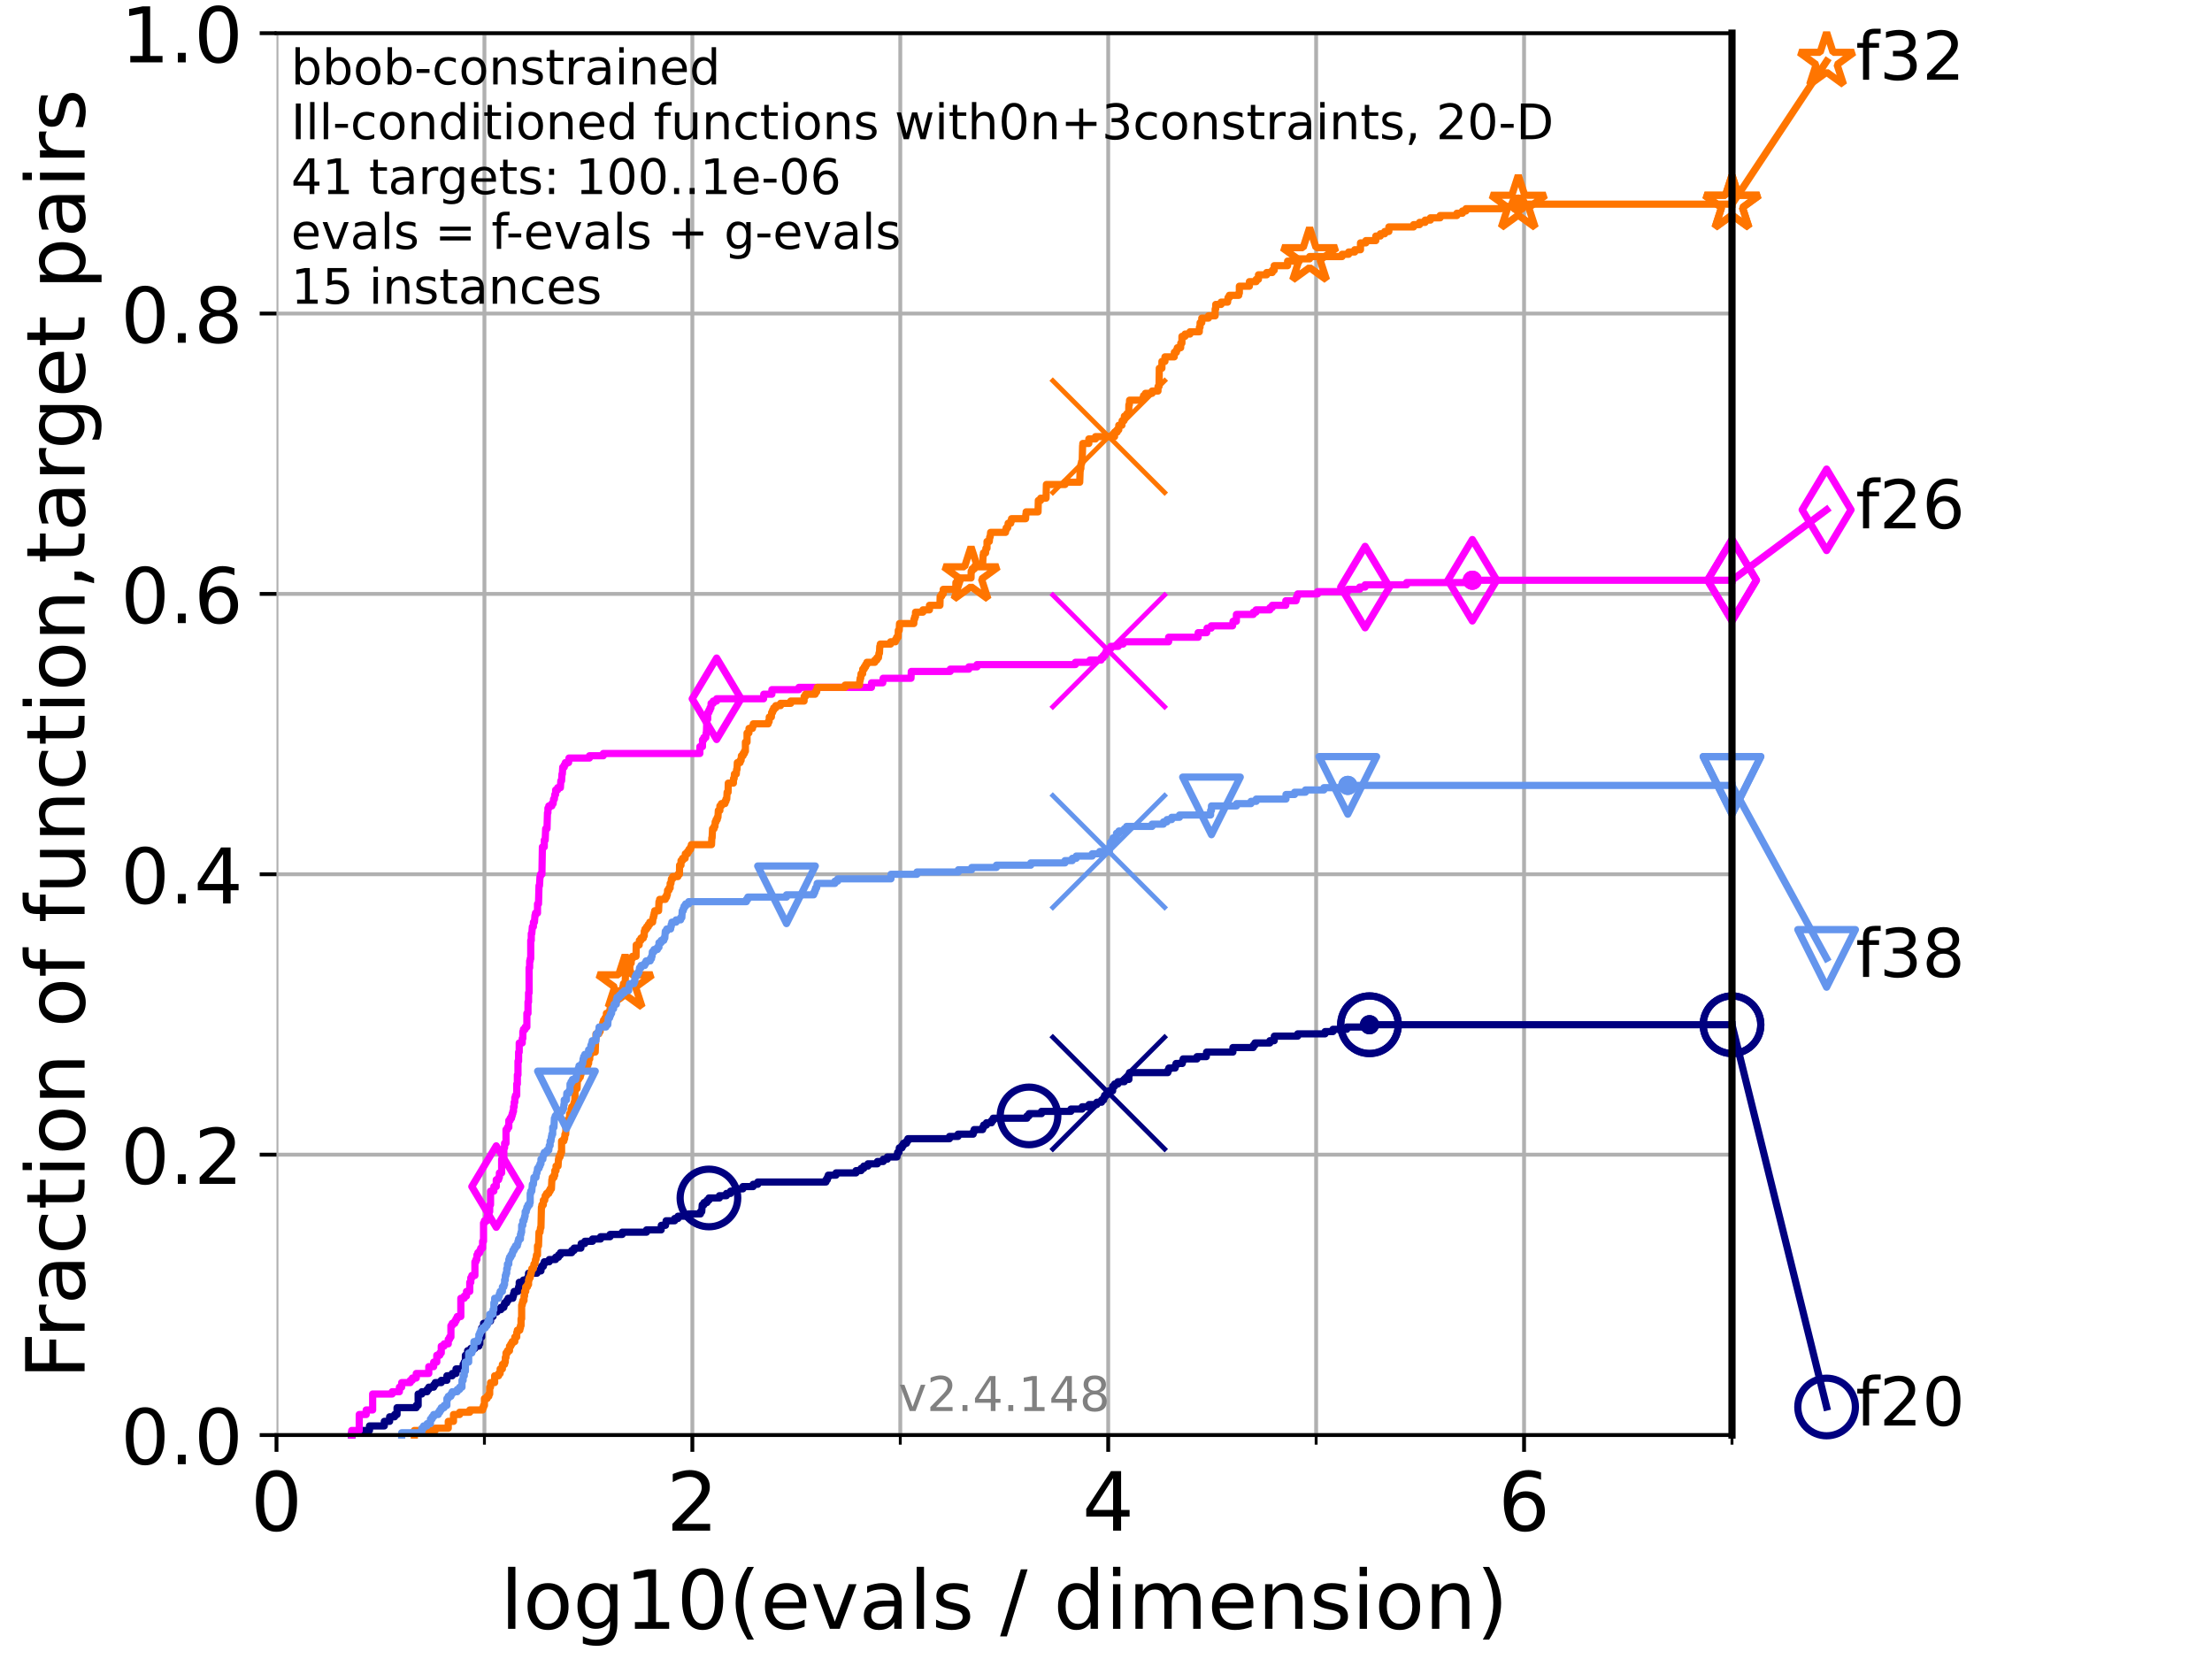 <?xml version="1.0" encoding="utf-8" standalone="no"?>
<!DOCTYPE svg PUBLIC "-//W3C//DTD SVG 1.1//EN"
  "http://www.w3.org/Graphics/SVG/1.1/DTD/svg11.dtd">
<!-- Created with matplotlib (https://matplotlib.org/) -->
<svg height="345.6pt" version="1.1" viewBox="0 0 460.8 345.6" width="460.8pt" xmlns="http://www.w3.org/2000/svg" xmlns:xlink="http://www.w3.org/1999/xlink">
 <defs>
  <style type="text/css">*{stroke-linecap:butt;stroke-linejoin:round;}</style>
 </defs>
 <g id="figure_1">
  <g id="patch_1">
   <path d="M 0 345.6 
L 460.8 345.6 
L 460.8 0 
L 0 0 
z
" style="fill:#ffffff;"/>
  </g>
  <g id="axes_1">
   <g id="patch_2">
    <path d="M 57.6 298.944 
L 360.806 298.944 
L 360.806 6.912 
L 57.6 6.912 
z
" style="fill:#ffffff;"/>
   </g>
   <g id="matplotlib.axis_1">
    <g id="xtick_1">
     <g id="line2d_1">
      <path clip-path="url(#p3284fda328)" d="M 57.6 298.944 
L 57.6 6.912 
" style="fill:none;stroke:#b0b0b0;stroke-linecap:square;stroke-width:0.8;"/>
     </g>
     <g id="line2d_2">
      <defs>
       <path d="M 0 0 
L 0 3.5 
" id="m2ce0de7dee" style="stroke:#000000;stroke-width:0.8;"/>
      </defs>
      <g>
       <use style="stroke:#000000;stroke-width:0.8;" x="57.6" xlink:href="#m2ce0de7dee" y="298.944"/>
      </g>
     </g>
     <g id="text_1">
      <!-- 0 -->
      <g transform="translate(52.192 318.861)scale(0.17 -0.17)">
       <defs>
        <path d="M 31.781 66.406 
Q 24.172 66.406 20.328 58.906 
Q 16.5 51.422 16.5 36.375 
Q 16.5 21.391 20.328 13.891 
Q 24.172 6.391 31.781 6.391 
Q 39.453 6.391 43.281 13.891 
Q 47.125 21.391 47.125 36.375 
Q 47.125 51.422 43.281 58.906 
Q 39.453 66.406 31.781 66.406 
z
M 31.781 74.219 
Q 44.047 74.219 50.516 64.516 
Q 56.984 54.828 56.984 36.375 
Q 56.984 17.969 50.516 8.266 
Q 44.047 -1.422 31.781 -1.422 
Q 19.531 -1.422 13.062 8.266 
Q 6.594 17.969 6.594 36.375 
Q 6.594 54.828 13.062 64.516 
Q 19.531 74.219 31.781 74.219 
z
" id="DejaVuSans-48"/>
       </defs>
       <use xlink:href="#DejaVuSans-48"/>
      </g>
     </g>
    </g>
    <g id="xtick_2">
     <g id="line2d_3">
      <path clip-path="url(#p3284fda328)" d="M 144.23 298.944 
L 144.23 6.912 
" style="fill:none;stroke:#b0b0b0;stroke-linecap:square;stroke-width:0.8;"/>
     </g>
     <g id="line2d_4">
      <g>
       <use style="stroke:#000000;stroke-width:0.8;" x="144.23" xlink:href="#m2ce0de7dee" y="298.944"/>
      </g>
     </g>
     <g id="text_2">
      <!-- 2 -->
      <g transform="translate(138.822 318.861)scale(0.17 -0.17)">
       <defs>
        <path d="M 19.188 8.297 
L 53.609 8.297 
L 53.609 0 
L 7.328 0 
L 7.328 8.297 
Q 12.938 14.109 22.625 23.891 
Q 32.328 33.688 34.812 36.531 
Q 39.547 41.844 41.422 45.531 
Q 43.312 49.219 43.312 52.781 
Q 43.312 58.594 39.234 62.25 
Q 35.156 65.922 28.609 65.922 
Q 23.969 65.922 18.812 64.312 
Q 13.672 62.703 7.812 59.422 
L 7.812 69.391 
Q 13.766 71.781 18.938 73 
Q 24.125 74.219 28.422 74.219 
Q 39.75 74.219 46.484 68.547 
Q 53.219 62.891 53.219 53.422 
Q 53.219 48.922 51.531 44.891 
Q 49.859 40.875 45.406 35.406 
Q 44.188 33.984 37.641 27.219 
Q 31.109 20.453 19.188 8.297 
z
" id="DejaVuSans-50"/>
       </defs>
       <use xlink:href="#DejaVuSans-50"/>
      </g>
     </g>
    </g>
    <g id="xtick_3">
     <g id="line2d_5">
      <path clip-path="url(#p3284fda328)" d="M 230.861 298.944 
L 230.861 6.912 
" style="fill:none;stroke:#b0b0b0;stroke-linecap:square;stroke-width:0.8;"/>
     </g>
     <g id="line2d_6">
      <g>
       <use style="stroke:#000000;stroke-width:0.8;" x="230.861" xlink:href="#m2ce0de7dee" y="298.944"/>
      </g>
     </g>
     <g id="text_3">
      <!-- 4 -->
      <g transform="translate(225.453 318.861)scale(0.17 -0.17)">
       <defs>
        <path d="M 37.797 64.312 
L 12.891 25.391 
L 37.797 25.391 
z
M 35.203 72.906 
L 47.609 72.906 
L 47.609 25.391 
L 58.016 25.391 
L 58.016 17.188 
L 47.609 17.188 
L 47.609 0 
L 37.797 0 
L 37.797 17.188 
L 4.891 17.188 
L 4.891 26.703 
z
" id="DejaVuSans-52"/>
       </defs>
       <use xlink:href="#DejaVuSans-52"/>
      </g>
     </g>
    </g>
    <g id="xtick_4">
     <g id="line2d_7">
      <path clip-path="url(#p3284fda328)" d="M 317.491 298.944 
L 317.491 6.912 
" style="fill:none;stroke:#b0b0b0;stroke-linecap:square;stroke-width:0.8;"/>
     </g>
     <g id="line2d_8">
      <g>
       <use style="stroke:#000000;stroke-width:0.8;" x="317.491" xlink:href="#m2ce0de7dee" y="298.944"/>
      </g>
     </g>
     <g id="text_4">
      <!-- 6 -->
      <g transform="translate(312.083 318.861)scale(0.17 -0.17)">
       <defs>
        <path d="M 33.016 40.375 
Q 26.375 40.375 22.484 35.828 
Q 18.609 31.297 18.609 23.391 
Q 18.609 15.531 22.484 10.953 
Q 26.375 6.391 33.016 6.391 
Q 39.656 6.391 43.531 10.953 
Q 47.406 15.531 47.406 23.391 
Q 47.406 31.297 43.531 35.828 
Q 39.656 40.375 33.016 40.375 
z
M 52.594 71.297 
L 52.594 62.312 
Q 48.875 64.062 45.094 64.984 
Q 41.312 65.922 37.594 65.922 
Q 27.828 65.922 22.672 59.328 
Q 17.531 52.734 16.797 39.406 
Q 19.672 43.656 24.016 45.922 
Q 28.375 48.188 33.594 48.188 
Q 44.578 48.188 50.953 41.516 
Q 57.328 34.859 57.328 23.391 
Q 57.328 12.156 50.688 5.359 
Q 44.047 -1.422 33.016 -1.422 
Q 20.359 -1.422 13.672 8.266 
Q 6.984 17.969 6.984 36.375 
Q 6.984 53.656 15.188 63.938 
Q 23.391 74.219 37.203 74.219 
Q 40.922 74.219 44.703 73.484 
Q 48.484 72.75 52.594 71.297 
z
" id="DejaVuSans-54"/>
       </defs>
       <use xlink:href="#DejaVuSans-54"/>
      </g>
     </g>
    </g>
    <g id="xtick_5">
     <g id="line2d_9">
      <path clip-path="url(#p3284fda328)" d="M 100.915 298.944 
L 100.915 6.912 
" style="fill:none;stroke:#b0b0b0;stroke-linecap:square;stroke-width:0.8;"/>
     </g>
     <g id="line2d_10">
      <defs>
       <path d="M 0 0 
L 0 2 
" id="mb64803d998" style="stroke:#000000;stroke-width:0.6;"/>
      </defs>
      <g>
       <use style="stroke:#000000;stroke-width:0.6;" x="100.915" xlink:href="#mb64803d998" y="298.944"/>
      </g>
     </g>
    </g>
    <g id="xtick_6">
     <g id="line2d_11">
      <path clip-path="url(#p3284fda328)" d="M 187.546 298.944 
L 187.546 6.912 
" style="fill:none;stroke:#b0b0b0;stroke-linecap:square;stroke-width:0.8;"/>
     </g>
     <g id="line2d_12">
      <g>
       <use style="stroke:#000000;stroke-width:0.6;" x="187.546" xlink:href="#mb64803d998" y="298.944"/>
      </g>
     </g>
    </g>
    <g id="xtick_7">
     <g id="line2d_13">
      <path clip-path="url(#p3284fda328)" d="M 274.176 298.944 
L 274.176 6.912 
" style="fill:none;stroke:#b0b0b0;stroke-linecap:square;stroke-width:0.8;"/>
     </g>
     <g id="line2d_14">
      <g>
       <use style="stroke:#000000;stroke-width:0.6;" x="274.176" xlink:href="#mb64803d998" y="298.944"/>
      </g>
     </g>
    </g>
    <g id="xtick_8">
     <g id="line2d_15">
      <path clip-path="url(#p3284fda328)" d="M 360.806 298.944 
L 360.806 6.912 
" style="fill:none;stroke:#b0b0b0;stroke-linecap:square;stroke-width:0.8;"/>
     </g>
     <g id="line2d_16">
      <g>
       <use style="stroke:#000000;stroke-width:0.6;" x="360.806" xlink:href="#mb64803d998" y="298.944"/>
      </g>
     </g>
    </g>
    <g id="text_5">
     <!-- log10(evals / dimension) -->
     <g transform="translate(104.239 339.314)scale(0.17 -0.17)">
      <defs>
       <path d="M 9.422 75.984 
L 18.406 75.984 
L 18.406 0 
L 9.422 0 
z
" id="DejaVuSans-108"/>
       <path d="M 30.609 48.391 
Q 23.391 48.391 19.188 42.75 
Q 14.984 37.109 14.984 27.297 
Q 14.984 17.484 19.156 11.844 
Q 23.344 6.203 30.609 6.203 
Q 37.797 6.203 41.984 11.859 
Q 46.188 17.531 46.188 27.297 
Q 46.188 37.016 41.984 42.703 
Q 37.797 48.391 30.609 48.391 
z
M 30.609 56 
Q 42.328 56 49.016 48.375 
Q 55.719 40.766 55.719 27.297 
Q 55.719 13.875 49.016 6.219 
Q 42.328 -1.422 30.609 -1.422 
Q 18.844 -1.422 12.172 6.219 
Q 5.516 13.875 5.516 27.297 
Q 5.516 40.766 12.172 48.375 
Q 18.844 56 30.609 56 
z
" id="DejaVuSans-111"/>
       <path d="M 45.406 27.984 
Q 45.406 37.75 41.375 43.109 
Q 37.359 48.484 30.078 48.484 
Q 22.859 48.484 18.828 43.109 
Q 14.797 37.75 14.797 27.984 
Q 14.797 18.266 18.828 12.891 
Q 22.859 7.516 30.078 7.516 
Q 37.359 7.516 41.375 12.891 
Q 45.406 18.266 45.406 27.984 
z
M 54.391 6.781 
Q 54.391 -7.172 48.188 -13.984 
Q 42 -20.797 29.203 -20.797 
Q 24.469 -20.797 20.266 -20.094 
Q 16.062 -19.391 12.109 -17.922 
L 12.109 -9.188 
Q 16.062 -11.328 19.922 -12.344 
Q 23.781 -13.375 27.781 -13.375 
Q 36.625 -13.375 41.016 -8.766 
Q 45.406 -4.156 45.406 5.172 
L 45.406 9.625 
Q 42.625 4.781 38.281 2.391 
Q 33.938 0 27.875 0 
Q 17.828 0 11.672 7.656 
Q 5.516 15.328 5.516 27.984 
Q 5.516 40.672 11.672 48.328 
Q 17.828 56 27.875 56 
Q 33.938 56 38.281 53.609 
Q 42.625 51.219 45.406 46.391 
L 45.406 54.688 
L 54.391 54.688 
z
" id="DejaVuSans-103"/>
       <path d="M 12.406 8.297 
L 28.516 8.297 
L 28.516 63.922 
L 10.984 60.406 
L 10.984 69.391 
L 28.422 72.906 
L 38.281 72.906 
L 38.281 8.297 
L 54.391 8.297 
L 54.391 0 
L 12.406 0 
z
" id="DejaVuSans-49"/>
       <path d="M 31 75.875 
Q 24.469 64.656 21.281 53.656 
Q 18.109 42.672 18.109 31.391 
Q 18.109 20.125 21.312 9.062 
Q 24.516 -2 31 -13.188 
L 23.188 -13.188 
Q 15.875 -1.703 12.234 9.375 
Q 8.594 20.453 8.594 31.391 
Q 8.594 42.281 12.203 53.312 
Q 15.828 64.359 23.188 75.875 
z
" id="DejaVuSans-40"/>
       <path d="M 56.203 29.594 
L 56.203 25.203 
L 14.891 25.203 
Q 15.484 15.922 20.484 11.062 
Q 25.484 6.203 34.422 6.203 
Q 39.594 6.203 44.453 7.469 
Q 49.312 8.734 54.109 11.281 
L 54.109 2.781 
Q 49.266 0.734 44.188 -0.344 
Q 39.109 -1.422 33.891 -1.422 
Q 20.797 -1.422 13.156 6.188 
Q 5.516 13.812 5.516 26.812 
Q 5.516 40.234 12.766 48.109 
Q 20.016 56 32.328 56 
Q 43.359 56 49.781 48.891 
Q 56.203 41.797 56.203 29.594 
z
M 47.219 32.234 
Q 47.125 39.594 43.094 43.984 
Q 39.062 48.391 32.422 48.391 
Q 24.906 48.391 20.391 44.141 
Q 15.875 39.891 15.188 32.172 
z
" id="DejaVuSans-101"/>
       <path d="M 2.984 54.688 
L 12.5 54.688 
L 29.594 8.797 
L 46.688 54.688 
L 56.203 54.688 
L 35.688 0 
L 23.484 0 
z
" id="DejaVuSans-118"/>
       <path d="M 34.281 27.484 
Q 23.391 27.484 19.188 25 
Q 14.984 22.516 14.984 16.5 
Q 14.984 11.719 18.141 8.906 
Q 21.297 6.109 26.703 6.109 
Q 34.188 6.109 38.703 11.406 
Q 43.219 16.703 43.219 25.484 
L 43.219 27.484 
z
M 52.203 31.203 
L 52.203 0 
L 43.219 0 
L 43.219 8.297 
Q 40.141 3.328 35.547 0.953 
Q 30.953 -1.422 24.312 -1.422 
Q 15.922 -1.422 10.953 3.297 
Q 6 8.016 6 15.922 
Q 6 25.141 12.172 29.828 
Q 18.359 34.516 30.609 34.516 
L 43.219 34.516 
L 43.219 35.406 
Q 43.219 41.609 39.141 45 
Q 35.062 48.391 27.688 48.391 
Q 23 48.391 18.547 47.266 
Q 14.109 46.141 10.016 43.891 
L 10.016 52.203 
Q 14.938 54.109 19.578 55.047 
Q 24.219 56 28.609 56 
Q 40.484 56 46.344 49.844 
Q 52.203 43.703 52.203 31.203 
z
" id="DejaVuSans-97"/>
       <path d="M 44.281 53.078 
L 44.281 44.578 
Q 40.484 46.531 36.375 47.5 
Q 32.281 48.484 27.875 48.484 
Q 21.188 48.484 17.844 46.438 
Q 14.5 44.391 14.5 40.281 
Q 14.5 37.156 16.891 35.375 
Q 19.281 33.594 26.516 31.984 
L 29.594 31.297 
Q 39.156 29.25 43.188 25.516 
Q 47.219 21.781 47.219 15.094 
Q 47.219 7.469 41.188 3.016 
Q 35.156 -1.422 24.609 -1.422 
Q 20.219 -1.422 15.453 -0.562 
Q 10.688 0.297 5.422 2 
L 5.422 11.281 
Q 10.406 8.688 15.234 7.391 
Q 20.062 6.109 24.812 6.109 
Q 31.156 6.109 34.562 8.281 
Q 37.984 10.453 37.984 14.406 
Q 37.984 18.062 35.516 20.016 
Q 33.062 21.969 24.703 23.781 
L 21.578 24.516 
Q 13.234 26.266 9.516 29.906 
Q 5.812 33.547 5.812 39.891 
Q 5.812 47.609 11.281 51.797 
Q 16.75 56 26.812 56 
Q 31.781 56 36.172 55.266 
Q 40.578 54.547 44.281 53.078 
z
" id="DejaVuSans-115"/>
       <path id="DejaVuSans-32"/>
       <path d="M 25.391 72.906 
L 33.688 72.906 
L 8.297 -9.281 
L 0 -9.281 
z
" id="DejaVuSans-47"/>
       <path d="M 45.406 46.391 
L 45.406 75.984 
L 54.391 75.984 
L 54.391 0 
L 45.406 0 
L 45.406 8.203 
Q 42.578 3.328 38.25 0.953 
Q 33.938 -1.422 27.875 -1.422 
Q 17.969 -1.422 11.734 6.484 
Q 5.516 14.406 5.516 27.297 
Q 5.516 40.188 11.734 48.094 
Q 17.969 56 27.875 56 
Q 33.938 56 38.25 53.625 
Q 42.578 51.266 45.406 46.391 
z
M 14.797 27.297 
Q 14.797 17.391 18.875 11.75 
Q 22.953 6.109 30.078 6.109 
Q 37.203 6.109 41.297 11.75 
Q 45.406 17.391 45.406 27.297 
Q 45.406 37.203 41.297 42.844 
Q 37.203 48.484 30.078 48.484 
Q 22.953 48.484 18.875 42.844 
Q 14.797 37.203 14.797 27.297 
z
" id="DejaVuSans-100"/>
       <path d="M 9.422 54.688 
L 18.406 54.688 
L 18.406 0 
L 9.422 0 
z
M 9.422 75.984 
L 18.406 75.984 
L 18.406 64.594 
L 9.422 64.594 
z
" id="DejaVuSans-105"/>
       <path d="M 52 44.188 
Q 55.375 50.25 60.062 53.125 
Q 64.75 56 71.094 56 
Q 79.641 56 84.281 50.016 
Q 88.922 44.047 88.922 33.016 
L 88.922 0 
L 79.891 0 
L 79.891 32.719 
Q 79.891 40.578 77.094 44.375 
Q 74.312 48.188 68.609 48.188 
Q 61.625 48.188 57.562 43.547 
Q 53.516 38.922 53.516 30.906 
L 53.516 0 
L 44.484 0 
L 44.484 32.719 
Q 44.484 40.625 41.703 44.406 
Q 38.922 48.188 33.109 48.188 
Q 26.219 48.188 22.156 43.531 
Q 18.109 38.875 18.109 30.906 
L 18.109 0 
L 9.078 0 
L 9.078 54.688 
L 18.109 54.688 
L 18.109 46.188 
Q 21.188 51.219 25.484 53.609 
Q 29.781 56 35.688 56 
Q 41.656 56 45.828 52.969 
Q 50 49.953 52 44.188 
z
" id="DejaVuSans-109"/>
       <path d="M 54.891 33.016 
L 54.891 0 
L 45.906 0 
L 45.906 32.719 
Q 45.906 40.484 42.875 44.328 
Q 39.844 48.188 33.797 48.188 
Q 26.516 48.188 22.312 43.547 
Q 18.109 38.922 18.109 30.906 
L 18.109 0 
L 9.078 0 
L 9.078 54.688 
L 18.109 54.688 
L 18.109 46.188 
Q 21.344 51.125 25.703 53.562 
Q 30.078 56 35.797 56 
Q 45.219 56 50.047 50.172 
Q 54.891 44.344 54.891 33.016 
z
" id="DejaVuSans-110"/>
       <path d="M 8.016 75.875 
L 15.828 75.875 
Q 23.141 64.359 26.781 53.312 
Q 30.422 42.281 30.422 31.391 
Q 30.422 20.453 26.781 9.375 
Q 23.141 -1.703 15.828 -13.188 
L 8.016 -13.188 
Q 14.5 -2 17.703 9.062 
Q 20.906 20.125 20.906 31.391 
Q 20.906 42.672 17.703 53.656 
Q 14.5 64.656 8.016 75.875 
z
" id="DejaVuSans-41"/>
      </defs>
      <use xlink:href="#DejaVuSans-108"/>
      <use x="27.783" xlink:href="#DejaVuSans-111"/>
      <use x="88.965" xlink:href="#DejaVuSans-103"/>
      <use x="152.441" xlink:href="#DejaVuSans-49"/>
      <use x="216.064" xlink:href="#DejaVuSans-48"/>
      <use x="279.688" xlink:href="#DejaVuSans-40"/>
      <use x="318.701" xlink:href="#DejaVuSans-101"/>
      <use x="380.225" xlink:href="#DejaVuSans-118"/>
      <use x="439.404" xlink:href="#DejaVuSans-97"/>
      <use x="500.684" xlink:href="#DejaVuSans-108"/>
      <use x="528.467" xlink:href="#DejaVuSans-115"/>
      <use x="580.566" xlink:href="#DejaVuSans-32"/>
      <use x="612.354" xlink:href="#DejaVuSans-47"/>
      <use x="646.045" xlink:href="#DejaVuSans-32"/>
      <use x="677.832" xlink:href="#DejaVuSans-100"/>
      <use x="741.309" xlink:href="#DejaVuSans-105"/>
      <use x="769.092" xlink:href="#DejaVuSans-109"/>
      <use x="866.504" xlink:href="#DejaVuSans-101"/>
      <use x="928.027" xlink:href="#DejaVuSans-110"/>
      <use x="991.406" xlink:href="#DejaVuSans-115"/>
      <use x="1043.506" xlink:href="#DejaVuSans-105"/>
      <use x="1071.289" xlink:href="#DejaVuSans-111"/>
      <use x="1132.471" xlink:href="#DejaVuSans-110"/>
      <use x="1195.85" xlink:href="#DejaVuSans-41"/>
     </g>
    </g>
   </g>
   <g id="matplotlib.axis_2">
    <g id="ytick_1">
     <g id="line2d_17">
      <path clip-path="url(#p3284fda328)" d="M 57.6 298.944 
L 360.806 298.944 
" style="fill:none;stroke:#b0b0b0;stroke-linecap:square;stroke-width:0.8;"/>
     </g>
     <g id="line2d_18">
      <defs>
       <path d="M 0 0 
L -3.5 0 
" id="m39034d9040" style="stroke:#000000;stroke-width:0.8;"/>
      </defs>
      <g>
       <use style="stroke:#000000;stroke-width:0.8;" x="57.6" xlink:href="#m39034d9040" y="298.944"/>
      </g>
     </g>
     <g id="text_6">
      <!-- 0.0 -->
      <g transform="translate(25.155 305.023)scale(0.16 -0.16)">
       <defs>
        <path d="M 10.688 12.406 
L 21 12.406 
L 21 0 
L 10.688 0 
z
" id="DejaVuSans-46"/>
       </defs>
       <use xlink:href="#DejaVuSans-48"/>
       <use x="63.623" xlink:href="#DejaVuSans-46"/>
       <use x="95.41" xlink:href="#DejaVuSans-48"/>
      </g>
     </g>
    </g>
    <g id="ytick_2">
     <g id="line2d_19">
      <path clip-path="url(#p3284fda328)" d="M 57.6 240.538 
L 360.806 240.538 
" style="fill:none;stroke:#b0b0b0;stroke-linecap:square;stroke-width:0.8;"/>
     </g>
     <g id="line2d_20">
      <g>
       <use style="stroke:#000000;stroke-width:0.8;" x="57.6" xlink:href="#m39034d9040" y="240.538"/>
      </g>
     </g>
     <g id="text_7">
      <!-- 0.2 -->
      <g transform="translate(25.155 246.616)scale(0.16 -0.16)">
       <use xlink:href="#DejaVuSans-48"/>
       <use x="63.623" xlink:href="#DejaVuSans-46"/>
       <use x="95.41" xlink:href="#DejaVuSans-50"/>
      </g>
     </g>
    </g>
    <g id="ytick_3">
     <g id="line2d_21">
      <path clip-path="url(#p3284fda328)" d="M 57.6 182.131 
L 360.806 182.131 
" style="fill:none;stroke:#b0b0b0;stroke-linecap:square;stroke-width:0.8;"/>
     </g>
     <g id="line2d_22">
      <g>
       <use style="stroke:#000000;stroke-width:0.8;" x="57.6" xlink:href="#m39034d9040" y="182.131"/>
      </g>
     </g>
     <g id="text_8">
      <!-- 0.4 -->
      <g transform="translate(25.155 188.21)scale(0.16 -0.16)">
       <use xlink:href="#DejaVuSans-48"/>
       <use x="63.623" xlink:href="#DejaVuSans-46"/>
       <use x="95.41" xlink:href="#DejaVuSans-52"/>
      </g>
     </g>
    </g>
    <g id="ytick_4">
     <g id="line2d_23">
      <path clip-path="url(#p3284fda328)" d="M 57.6 123.725 
L 360.806 123.725 
" style="fill:none;stroke:#b0b0b0;stroke-linecap:square;stroke-width:0.8;"/>
     </g>
     <g id="line2d_24">
      <g>
       <use style="stroke:#000000;stroke-width:0.8;" x="57.6" xlink:href="#m39034d9040" y="123.725"/>
      </g>
     </g>
     <g id="text_9">
      <!-- 0.6 -->
      <g transform="translate(25.155 129.804)scale(0.16 -0.16)">
       <use xlink:href="#DejaVuSans-48"/>
       <use x="63.623" xlink:href="#DejaVuSans-46"/>
       <use x="95.41" xlink:href="#DejaVuSans-54"/>
      </g>
     </g>
    </g>
    <g id="ytick_5">
     <g id="line2d_25">
      <path clip-path="url(#p3284fda328)" d="M 57.6 65.318 
L 360.806 65.318 
" style="fill:none;stroke:#b0b0b0;stroke-linecap:square;stroke-width:0.8;"/>
     </g>
     <g id="line2d_26">
      <g>
       <use style="stroke:#000000;stroke-width:0.8;" x="57.6" xlink:href="#m39034d9040" y="65.318"/>
      </g>
     </g>
     <g id="text_10">
      <!-- 0.8 -->
      <g transform="translate(25.155 71.397)scale(0.16 -0.16)">
       <defs>
        <path d="M 31.781 34.625 
Q 24.75 34.625 20.719 30.859 
Q 16.703 27.094 16.703 20.516 
Q 16.703 13.922 20.719 10.156 
Q 24.75 6.391 31.781 6.391 
Q 38.812 6.391 42.859 10.172 
Q 46.922 13.969 46.922 20.516 
Q 46.922 27.094 42.891 30.859 
Q 38.875 34.625 31.781 34.625 
z
M 21.922 38.812 
Q 15.578 40.375 12.031 44.719 
Q 8.5 49.078 8.5 55.328 
Q 8.5 64.062 14.719 69.141 
Q 20.953 74.219 31.781 74.219 
Q 42.672 74.219 48.875 69.141 
Q 55.078 64.062 55.078 55.328 
Q 55.078 49.078 51.531 44.719 
Q 48 40.375 41.703 38.812 
Q 48.828 37.156 52.797 32.312 
Q 56.781 27.484 56.781 20.516 
Q 56.781 9.906 50.312 4.234 
Q 43.844 -1.422 31.781 -1.422 
Q 19.734 -1.422 13.25 4.234 
Q 6.781 9.906 6.781 20.516 
Q 6.781 27.484 10.781 32.312 
Q 14.797 37.156 21.922 38.812 
z
M 18.312 54.391 
Q 18.312 48.734 21.844 45.562 
Q 25.391 42.391 31.781 42.391 
Q 38.141 42.391 41.719 45.562 
Q 45.312 48.734 45.312 54.391 
Q 45.312 60.062 41.719 63.234 
Q 38.141 66.406 31.781 66.406 
Q 25.391 66.406 21.844 63.234 
Q 18.312 60.062 18.312 54.391 
z
" id="DejaVuSans-56"/>
       </defs>
       <use xlink:href="#DejaVuSans-48"/>
       <use x="63.623" xlink:href="#DejaVuSans-46"/>
       <use x="95.41" xlink:href="#DejaVuSans-56"/>
      </g>
     </g>
    </g>
    <g id="ytick_6">
     <g id="line2d_27">
      <path clip-path="url(#p3284fda328)" d="M 57.6 6.912 
L 360.806 6.912 
" style="fill:none;stroke:#b0b0b0;stroke-linecap:square;stroke-width:0.8;"/>
     </g>
     <g id="line2d_28">
      <g>
       <use style="stroke:#000000;stroke-width:0.8;" x="57.6" xlink:href="#m39034d9040" y="6.912"/>
      </g>
     </g>
     <g id="text_11">
      <!-- 1.0 -->
      <g transform="translate(25.155 12.991)scale(0.16 -0.16)">
       <use xlink:href="#DejaVuSans-49"/>
       <use x="63.623" xlink:href="#DejaVuSans-46"/>
       <use x="95.41" xlink:href="#DejaVuSans-48"/>
      </g>
     </g>
    </g>
    <g id="text_12">
     <!-- Fraction of function,target pairs -->
     <g transform="translate(17.62 287.313)rotate(-90)scale(0.17 -0.17)">
      <defs>
       <path d="M 9.812 72.906 
L 51.703 72.906 
L 51.703 64.594 
L 19.672 64.594 
L 19.672 43.109 
L 48.578 43.109 
L 48.578 34.812 
L 19.672 34.812 
L 19.672 0 
L 9.812 0 
z
" id="DejaVuSans-70"/>
       <path d="M 41.109 46.297 
Q 39.594 47.172 37.812 47.578 
Q 36.031 48 33.891 48 
Q 26.266 48 22.188 43.047 
Q 18.109 38.094 18.109 28.812 
L 18.109 0 
L 9.078 0 
L 9.078 54.688 
L 18.109 54.688 
L 18.109 46.188 
Q 20.953 51.172 25.484 53.578 
Q 30.031 56 36.531 56 
Q 37.453 56 38.578 55.875 
Q 39.703 55.766 41.062 55.516 
z
" id="DejaVuSans-114"/>
       <path d="M 48.781 52.594 
L 48.781 44.188 
Q 44.969 46.297 41.141 47.344 
Q 37.312 48.391 33.406 48.391 
Q 24.656 48.391 19.812 42.844 
Q 14.984 37.312 14.984 27.297 
Q 14.984 17.281 19.812 11.734 
Q 24.656 6.203 33.406 6.203 
Q 37.312 6.203 41.141 7.25 
Q 44.969 8.297 48.781 10.406 
L 48.781 2.094 
Q 45.016 0.344 40.984 -0.531 
Q 36.969 -1.422 32.422 -1.422 
Q 20.062 -1.422 12.781 6.344 
Q 5.516 14.109 5.516 27.297 
Q 5.516 40.672 12.859 48.328 
Q 20.219 56 33.016 56 
Q 37.156 56 41.109 55.141 
Q 45.062 54.297 48.781 52.594 
z
" id="DejaVuSans-99"/>
       <path d="M 18.312 70.219 
L 18.312 54.688 
L 36.812 54.688 
L 36.812 47.703 
L 18.312 47.703 
L 18.312 18.016 
Q 18.312 11.328 20.141 9.422 
Q 21.969 7.516 27.594 7.516 
L 36.812 7.516 
L 36.812 0 
L 27.594 0 
Q 17.188 0 13.234 3.875 
Q 9.281 7.766 9.281 18.016 
L 9.281 47.703 
L 2.688 47.703 
L 2.688 54.688 
L 9.281 54.688 
L 9.281 70.219 
z
" id="DejaVuSans-116"/>
       <path d="M 37.109 75.984 
L 37.109 68.5 
L 28.516 68.5 
Q 23.688 68.5 21.797 66.547 
Q 19.922 64.594 19.922 59.516 
L 19.922 54.688 
L 34.719 54.688 
L 34.719 47.703 
L 19.922 47.703 
L 19.922 0 
L 10.891 0 
L 10.891 47.703 
L 2.297 47.703 
L 2.297 54.688 
L 10.891 54.688 
L 10.891 58.5 
Q 10.891 67.625 15.141 71.797 
Q 19.391 75.984 28.609 75.984 
z
" id="DejaVuSans-102"/>
       <path d="M 8.5 21.578 
L 8.5 54.688 
L 17.484 54.688 
L 17.484 21.922 
Q 17.484 14.156 20.5 10.266 
Q 23.531 6.391 29.594 6.391 
Q 36.859 6.391 41.078 11.031 
Q 45.312 15.672 45.312 23.688 
L 45.312 54.688 
L 54.297 54.688 
L 54.297 0 
L 45.312 0 
L 45.312 8.406 
Q 42.047 3.422 37.719 1 
Q 33.406 -1.422 27.688 -1.422 
Q 18.266 -1.422 13.375 4.438 
Q 8.5 10.297 8.5 21.578 
z
M 31.109 56 
z
" id="DejaVuSans-117"/>
       <path d="M 11.719 12.406 
L 22.016 12.406 
L 22.016 4 
L 14.016 -11.625 
L 7.719 -11.625 
L 11.719 4 
z
" id="DejaVuSans-44"/>
       <path d="M 18.109 8.203 
L 18.109 -20.797 
L 9.078 -20.797 
L 9.078 54.688 
L 18.109 54.688 
L 18.109 46.391 
Q 20.953 51.266 25.266 53.625 
Q 29.594 56 35.594 56 
Q 45.562 56 51.781 48.094 
Q 58.016 40.188 58.016 27.297 
Q 58.016 14.406 51.781 6.484 
Q 45.562 -1.422 35.594 -1.422 
Q 29.594 -1.422 25.266 0.953 
Q 20.953 3.328 18.109 8.203 
z
M 48.688 27.297 
Q 48.688 37.203 44.609 42.844 
Q 40.531 48.484 33.406 48.484 
Q 26.266 48.484 22.188 42.844 
Q 18.109 37.203 18.109 27.297 
Q 18.109 17.391 22.188 11.75 
Q 26.266 6.109 33.406 6.109 
Q 40.531 6.109 44.609 11.75 
Q 48.688 17.391 48.688 27.297 
z
" id="DejaVuSans-112"/>
      </defs>
      <use xlink:href="#DejaVuSans-70"/>
      <use x="50.27" xlink:href="#DejaVuSans-114"/>
      <use x="91.383" xlink:href="#DejaVuSans-97"/>
      <use x="152.662" xlink:href="#DejaVuSans-99"/>
      <use x="207.643" xlink:href="#DejaVuSans-116"/>
      <use x="246.852" xlink:href="#DejaVuSans-105"/>
      <use x="274.635" xlink:href="#DejaVuSans-111"/>
      <use x="335.816" xlink:href="#DejaVuSans-110"/>
      <use x="399.195" xlink:href="#DejaVuSans-32"/>
      <use x="430.982" xlink:href="#DejaVuSans-111"/>
      <use x="492.164" xlink:href="#DejaVuSans-102"/>
      <use x="527.369" xlink:href="#DejaVuSans-32"/>
      <use x="559.156" xlink:href="#DejaVuSans-102"/>
      <use x="594.361" xlink:href="#DejaVuSans-117"/>
      <use x="657.74" xlink:href="#DejaVuSans-110"/>
      <use x="721.119" xlink:href="#DejaVuSans-99"/>
      <use x="776.1" xlink:href="#DejaVuSans-116"/>
      <use x="815.309" xlink:href="#DejaVuSans-105"/>
      <use x="843.092" xlink:href="#DejaVuSans-111"/>
      <use x="904.273" xlink:href="#DejaVuSans-110"/>
      <use x="967.652" xlink:href="#DejaVuSans-44"/>
      <use x="999.439" xlink:href="#DejaVuSans-116"/>
      <use x="1038.648" xlink:href="#DejaVuSans-97"/>
      <use x="1099.928" xlink:href="#DejaVuSans-114"/>
      <use x="1139.291" xlink:href="#DejaVuSans-103"/>
      <use x="1202.768" xlink:href="#DejaVuSans-101"/>
      <use x="1264.291" xlink:href="#DejaVuSans-116"/>
      <use x="1303.5" xlink:href="#DejaVuSans-32"/>
      <use x="1335.287" xlink:href="#DejaVuSans-112"/>
      <use x="1398.764" xlink:href="#DejaVuSans-97"/>
      <use x="1460.043" xlink:href="#DejaVuSans-105"/>
      <use x="1487.826" xlink:href="#DejaVuSans-114"/>
      <use x="1528.939" xlink:href="#DejaVuSans-115"/>
     </g>
    </g>
   </g>
   <g id="line2d_29">
    <defs>
     <path d="M 0 1.5 
C 0.398 1.5 0.779 1.342 1.061 1.061 
C 1.342 0.779 1.5 0.398 1.5 0 
C 1.5 -0.398 1.342 -0.779 1.061 -1.061 
C 0.779 -1.342 0.398 -1.5 0 -1.5 
C -0.398 -1.5 -0.779 -1.342 -1.061 -1.061 
C -1.342 -0.779 -1.5 -0.398 -1.5 0 
C -1.5 0.398 -1.342 0.779 -1.061 1.061 
C -0.779 1.342 -0.398 1.5 0 1.5 
z
" id="m0fd1dcda2e" style="stroke:#000080;"/>
    </defs>
    <g>
     <use style="fill:#000080;stroke:#000080;" x="285.294" xlink:href="#m0fd1dcda2e" y="213.471"/>
     <use style="fill:#000080;stroke:#000080;" x="285.294" xlink:href="#m0fd1dcda2e" y="213.471"/>
    </g>
   </g>
   <g id="line2d_30">
    <path d="M 73.268 298.944 
L 73.268 298.469 
L 75.575 298.469 
L 75.575 297.994 
L 76.969 297.994 
L 76.969 297.045 
L 80.06 297.045 
L 80.06 296.095 
L 81.166 296.095 
L 81.166 295.145 
L 82.212 295.145 
L 82.212 294.67 
L 82.713 294.67 
L 82.713 293.246 
L 86.712 293.246 
L 86.712 292.771 
L 87.108 292.771 
L 87.108 290.397 
L 87.876 290.397 
L 87.876 289.922 
L 88.972 289.922 
L 88.972 289.447 
L 89.324 289.447 
L 89.324 288.972 
L 90.341 288.972 
L 90.341 288.497 
L 90.668 288.497 
L 90.668 288.022 
L 91.923 288.022 
L 91.923 287.548 
L 93.099 287.548 
L 93.099 286.598 
L 94.206 286.598 
L 94.206 286.123 
L 94.995 286.123 
L 94.995 285.173 
L 96.481 285.173 
L 96.481 284.224 
L 96.718 284.224 
L 96.718 283.749 
L 96.951 283.749 
L 96.951 282.324 
L 97.41 282.324 
L 97.41 281.375 
L 98.078 281.375 
L 98.078 280.9 
L 98.933 280.9 
L 98.933 280.425 
L 99.751 280.425 
L 99.751 279.95 
L 99.95 279.95 
L 99.95 278.526 
L 100.342 278.526 
L 100.342 276.626 
L 100.726 276.626 
L 100.726 275.676 
L 101.653 275.676 
L 101.653 275.202 
L 102.188 275.202 
L 102.188 274.252 
L 102.708 274.252 
L 102.708 273.302 
L 103.544 273.302 
L 103.544 272.827 
L 104.345 272.827 
L 104.345 272.352 
L 104.962 272.352 
L 104.962 271.878 
L 105.113 271.878 
L 105.113 271.403 
L 105.559 271.403 
L 105.559 270.928 
L 105.851 270.928 
L 105.851 270.453 
L 106.837 270.453 
L 106.837 269.978 
L 106.974 269.978 
L 106.974 269.503 
L 107.11 269.503 
L 107.11 269.029 
L 107.905 269.029 
L 107.905 268.554 
L 108.034 268.554 
L 108.034 268.079 
L 108.163 268.079 
L 108.163 267.129 
L 109.038 267.129 
L 109.038 266.654 
L 109.874 266.654 
L 109.874 266.179 
L 110.106 266.179 
L 110.106 265.23 
L 111.868 265.23 
L 111.868 264.755 
L 112.69 264.755 
L 112.79 263.805 
L 113.186 263.805 
L 113.186 263.33 
L 113.381 263.33 
L 113.381 262.855 
L 114.419 262.855 
L 114.419 262.381 
L 115.747 262.381 
L 115.747 261.906 
L 116.337 261.906 
L 116.337 261.431 
L 116.746 261.431 
L 116.746 260.956 
L 119.106 260.956 
L 119.106 260.481 
L 119.6 260.481 
L 119.6 260.006 
L 121.009 260.006 
L 121.073 259.057 
L 121.831 259.057 
L 121.831 258.582 
L 123.432 258.582 
L 123.432 258.107 
L 125.116 258.107 
L 125.116 257.632 
L 127.087 257.632 
L 127.087 257.157 
L 129.623 257.157 
L 129.623 256.682 
L 134.684 256.682 
L 134.684 256.208 
L 137.735 256.208 
L 137.761 255.258 
L 138.642 255.258 
L 138.642 254.783 
L 138.768 254.783 
L 138.768 254.308 
L 140.543 254.308 
L 140.543 253.833 
L 141.239 253.833 
L 141.239 253.359 
L 143.482 253.359 
L 143.482 252.884 
L 145.912 252.884 
L 145.912 252.409 
L 146.185 252.409 
L 146.287 250.984 
L 146.654 250.984 
L 146.654 250.509 
L 147.272 250.509 
L 147.272 250.035 
L 147.684 250.035 
L 147.684 249.56 
L 149.869 249.56 
L 149.869 249.085 
L 151.33 249.085 
L 151.33 248.61 
L 152.187 248.61 
L 152.187 248.135 
L 153.09 248.135 
L 153.09 247.66 
L 154.752 247.66 
L 154.752 247.185 
L 156.894 247.185 
L 156.894 246.711 
L 157.858 246.711 
L 157.858 246.236 
L 172.055 246.236 
L 172.055 245.761 
L 172.348 245.761 
L 172.348 245.286 
L 172.541 245.286 
L 172.541 244.811 
L 174.161 244.811 
L 174.161 244.336 
L 178.323 244.336 
L 178.323 243.862 
L 179.388 243.862 
L 179.388 243.387 
L 179.943 243.387 
L 179.943 242.912 
L 180.816 242.912 
L 180.816 242.437 
L 182.785 242.437 
L 182.785 241.962 
L 184 241.962 
L 184 241.487 
L 184.85 241.487 
L 184.85 241.012 
L 186.851 241.012 
L 186.851 240.538 
L 186.985 240.538 
L 186.985 240.063 
L 187.272 240.063 
L 187.342 239.113 
L 187.904 239.113 
L 187.904 238.638 
L 188.197 238.638 
L 188.197 238.163 
L 188.846 238.163 
L 188.846 237.689 
L 189.13 237.689 
L 189.13 237.214 
L 197.803 237.214 
L 197.803 236.739 
L 199.58 236.739 
L 199.58 236.264 
L 202.734 236.264 
L 202.734 235.789 
L 202.934 235.789 
L 202.934 235.314 
L 204.694 235.314 
L 204.694 234.839 
L 204.915 234.839 
L 204.915 234.365 
L 205.498 234.365 
L 205.498 233.89 
L 206.56 233.89 
L 206.56 233.415 
L 206.9 233.415 
L 206.9 232.94 
L 213.937 232.94 
L 213.937 232.465 
L 214.366 232.465 
L 214.366 231.99 
L 216.966 231.99 
L 216.966 231.515 
L 223.085 231.515 
L 223.085 231.041 
L 225.423 231.041 
L 225.423 230.566 
L 226.873 230.566 
L 226.873 230.091 
L 228.498 230.091 
L 228.498 229.616 
L 229.479 229.616 
L 229.479 229.141 
L 229.915 229.141 
L 229.915 228.666 
L 230.109 228.666 
L 230.109 228.192 
L 230.518 228.192 
L 230.518 227.717 
L 230.998 227.717 
L 230.998 227.242 
L 231.784 227.242 
L 231.784 226.292 
L 232.177 226.292 
L 232.177 225.817 
L 232.873 225.817 
L 232.873 225.342 
L 234.217 225.342 
L 234.217 224.868 
L 235.171 224.868 
L 235.171 223.918 
L 235.289 223.918 
L 235.289 223.443 
L 243.277 223.443 
L 243.277 222.968 
L 243.488 222.968 
L 243.488 222.493 
L 244.801 222.493 
L 244.801 222.018 
L 244.984 222.018 
L 244.984 221.544 
L 246.291 221.544 
L 246.291 221.069 
L 246.457 221.069 
L 246.457 220.594 
L 249.355 220.594 
L 249.355 220.119 
L 251.29 220.119 
L 251.353 219.169 
L 256.835 219.169 
L 256.835 218.22 
L 261.075 218.22 
L 261.075 217.745 
L 261.412 217.745 
L 261.412 217.27 
L 264.533 217.27 
L 264.533 216.795 
L 265.443 216.795 
L 265.466 215.845 
L 270.334 215.845 
L 270.334 215.371 
L 276.036 215.371 
L 276.036 214.896 
L 277.676 214.896 
L 277.676 214.421 
L 280.553 214.421 
L 280.553 213.946 
L 285.294 213.946 
L 285.294 213.471 
L 360.806 213.471 
L 360.806 213.471 
" style="fill:none;stroke:#000080;stroke-linecap:square;stroke-width:1.5;"/>
   </g>
   <g id="line2d_31">
    <defs>
     <path d="M 0 6 
C 1.591 6 3.117 5.368 4.243 4.243 
C 5.368 3.117 6 1.591 6 0 
C 6 -1.591 5.368 -3.117 4.243 -4.243 
C 3.117 -5.368 1.591 -6 0 -6 
C -1.591 -6 -3.117 -5.368 -4.243 -4.243 
C -5.368 -3.117 -6 -1.591 -6 0 
C -6 1.591 -5.368 3.117 -4.243 4.243 
C -3.117 5.368 -1.591 6 0 6 
z
" id="mb48d610f8d" style="stroke:#000080;stroke-width:1.5;"/>
    </defs>
    <g>
     <use style="fill-opacity:0;stroke:#000080;stroke-width:1.5;" x="147.684" xlink:href="#mb48d610f8d" y="249.56"/>
     <use style="fill-opacity:0;stroke:#000080;stroke-width:1.5;" x="214.366" xlink:href="#mb48d610f8d" y="232.465"/>
     <use style="fill-opacity:0;stroke:#000080;stroke-width:1.5;" x="285.294" xlink:href="#mb48d610f8d" y="213.471"/>
     <use style="fill-opacity:0;stroke:#000080;stroke-width:1.5;" x="285.294" xlink:href="#mb48d610f8d" y="213.471"/>
     <use style="fill-opacity:0;stroke:#000080;stroke-width:1.5;" x="360.806" xlink:href="#mb48d610f8d" y="213.471"/>
    </g>
   </g>
   <g id="line2d_32">
    <path style="fill:none;stroke:#000080;stroke-linecap:square;stroke-width:1.5;"/>
    <g/>
   </g>
   <g id="line2d_33">
    <path clip-path="url(#p3284fda328)" d="M 230.968 227.717 
" style="fill:none;stroke:#000080;stroke-linecap:square;stroke-width:1.5;"/>
    <defs>
     <path d="M -12 12 
L 12 -12 
M -12 -12 
L 12 12 
" id="m18b2787fd7" style="stroke:#000080;"/>
    </defs>
    <g clip-path="url(#p3284fda328)">
     <use style="fill:#000080;stroke:#000080;" x="230.968" xlink:href="#m18b2787fd7" y="227.717"/>
    </g>
   </g>
   <g id="line2d_34">
    <defs>
     <path d="M 0 1.5 
C 0.398 1.5 0.779 1.342 1.061 1.061 
C 1.342 0.779 1.5 0.398 1.5 0 
C 1.5 -0.398 1.342 -0.779 1.061 -1.061 
C 0.779 -1.342 0.398 -1.5 0 -1.5 
C -0.398 -1.5 -0.779 -1.342 -1.061 -1.061 
C -1.342 -0.779 -1.5 -0.398 -1.5 0 
C -1.5 0.398 -1.342 0.779 -1.061 1.061 
C -0.779 1.342 -0.398 1.5 0 1.5 
z
" id="m9b0cde7535" style="stroke:#ff00ff;"/>
    </defs>
    <g>
     <use style="fill:#ff00ff;stroke:#ff00ff;" x="306.717" xlink:href="#m9b0cde7535" y="120.876"/>
     <use style="fill:#ff00ff;stroke:#ff00ff;" x="306.717" xlink:href="#m9b0cde7535" y="120.876"/>
    </g>
   </g>
   <g id="line2d_35">
    <path d="M 73.268 298.944 
L 73.268 297.994 
L 74.837 297.994 
L 74.837 294.67 
L 76.285 294.67 
L 76.285 293.721 
L 77.629 293.721 
L 77.629 290.397 
L 81.696 290.397 
L 81.696 289.922 
L 83.202 289.922 
L 83.202 288.972 
L 83.678 288.972 
L 83.678 288.022 
L 85.471 288.022 
L 85.471 287.548 
L 85.894 287.548 
L 85.894 287.073 
L 86.712 287.073 
L 86.712 286.123 
L 89.324 286.123 
L 89.324 284.699 
L 90.341 284.699 
L 90.341 283.749 
L 90.99 283.749 
L 90.99 282.324 
L 91.617 282.324 
L 91.617 281.849 
L 91.923 281.849 
L 91.923 280.425 
L 92.52 280.425 
L 92.52 279.95 
L 93.382 279.95 
L 93.382 279 
L 93.66 279 
L 93.66 278.526 
L 93.935 278.526 
L 93.935 276.151 
L 94.206 276.151 
L 94.206 275.676 
L 94.736 275.676 
L 94.736 275.202 
L 94.995 275.202 
L 94.995 274.727 
L 95.251 274.727 
L 95.251 274.252 
L 95.999 274.252 
L 95.999 270.453 
L 96.718 270.453 
L 96.718 269.978 
L 97.182 269.978 
L 97.182 269.029 
L 97.858 269.029 
L 97.858 267.129 
L 98.078 267.129 
L 98.078 266.179 
L 98.295 266.179 
L 98.295 265.705 
L 98.933 265.705 
L 98.933 262.855 
L 99.141 262.855 
L 99.141 262.381 
L 99.347 262.381 
L 99.347 261.431 
L 99.55 261.431 
L 99.55 260.956 
L 99.95 260.956 
L 99.95 260.481 
L 100.147 260.481 
L 100.147 260.006 
L 100.535 260.006 
L 100.535 258.582 
L 100.726 258.582 
L 100.726 254.783 
L 100.915 254.783 
L 100.915 254.308 
L 101.471 254.308 
L 101.471 253.359 
L 101.833 253.359 
L 101.833 252.409 
L 102.011 252.409 
L 102.011 250.984 
L 102.188 250.984 
L 102.188 248.135 
L 102.878 248.135 
L 102.878 247.185 
L 103.38 247.185 
L 103.38 245.761 
L 103.869 245.761 
L 103.869 245.286 
L 104.029 245.286 
L 104.029 244.336 
L 104.501 244.336 
L 104.501 241.487 
L 104.809 241.487 
L 104.809 241.012 
L 104.962 241.012 
L 104.962 239.113 
L 105.113 239.113 
L 105.113 238.163 
L 105.411 238.163 
L 105.411 235.314 
L 105.705 235.314 
L 105.705 234.839 
L 105.995 234.839 
L 105.995 233.415 
L 106.28 233.415 
L 106.28 232.94 
L 106.561 232.94 
L 106.561 232.465 
L 106.699 232.465 
L 106.699 231.99 
L 106.837 231.99 
L 106.837 231.515 
L 106.974 231.515 
L 106.974 230.566 
L 107.11 230.566 
L 107.11 229.616 
L 107.245 229.616 
L 107.245 228.666 
L 107.379 228.666 
L 107.379 228.192 
L 107.644 228.192 
L 107.644 225.817 
L 107.775 225.817 
L 107.775 223.918 
L 107.905 223.918 
L 107.905 221.069 
L 108.034 221.069 
L 108.034 219.169 
L 108.163 219.169 
L 108.163 217.27 
L 108.792 217.27 
L 108.792 216.32 
L 108.915 216.32 
L 108.915 214.896 
L 109.038 214.896 
L 109.038 214.421 
L 109.401 214.421 
L 109.401 213.946 
L 109.757 213.946 
L 109.757 211.097 
L 109.99 211.097 
L 109.99 208.723 
L 110.106 208.723 
L 110.106 206.823 
L 110.221 206.823 
L 110.221 201.6 
L 110.336 201.6 
L 110.336 200.175 
L 110.449 200.175 
L 110.449 199.701 
L 110.562 199.701 
L 110.562 195.902 
L 110.675 195.902 
L 110.675 194.477 
L 110.786 194.477 
L 110.897 193.053 
L 111.117 193.053 
L 111.117 192.103 
L 111.335 192.103 
L 111.442 190.678 
L 111.55 190.678 
L 111.55 190.204 
L 111.972 190.204 
L 111.972 188.304 
L 112.18 188.304 
L 112.283 184.505 
L 112.386 184.505 
L 112.488 182.606 
L 112.589 182.606 
L 112.589 182.131 
L 112.89 182.131 
L 112.989 176.433 
L 113.381 176.433 
L 113.381 175.008 
L 113.574 175.008 
L 113.67 172.634 
L 113.954 172.634 
L 114.048 169.31 
L 114.142 169.31 
L 114.142 168.361 
L 114.327 168.361 
L 114.327 167.886 
L 114.962 167.886 
L 114.962 167.411 
L 115.227 167.411 
L 115.315 166.461 
L 115.489 166.461 
L 115.576 165.511 
L 115.747 165.511 
L 115.747 164.562 
L 116.17 164.562 
L 116.17 164.087 
L 116.746 164.087 
L 116.827 162.662 
L 116.988 162.662 
L 117.068 161.238 
L 117.147 161.238 
L 117.227 159.813 
L 117.54 159.813 
L 117.54 159.338 
L 117.772 159.338 
L 117.772 158.864 
L 118.451 158.864 
L 118.525 157.914 
L 122.796 157.914 
L 122.796 157.439 
L 125.679 157.439 
L 125.679 156.964 
L 145.791 156.964 
L 145.791 155.54 
L 146.337 155.54 
L 146.337 154.115 
L 146.621 154.115 
L 146.621 153.64 
L 147.031 153.64 
L 147.095 152.691 
L 147.16 152.691 
L 147.256 149.841 
L 147.431 149.841 
L 147.431 148.417 
L 147.684 148.417 
L 147.684 147.942 
L 147.902 147.942 
L 147.902 147.467 
L 148.102 147.467 
L 148.132 146.518 
L 148.571 146.518 
L 148.571 146.043 
L 149.288 146.043 
L 149.288 145.568 
L 159.067 145.568 
L 159.101 144.618 
L 160.797 144.618 
L 160.797 143.668 
L 166.426 143.668 
L 166.426 143.194 
L 181.543 143.194 
L 181.551 142.244 
L 183.897 142.244 
L 183.972 141.294 
L 189.778 141.294 
L 189.841 139.87 
L 197.956 139.87 
L 197.956 139.395 
L 201.829 139.395 
L 201.829 138.92 
L 203.532 138.92 
L 203.532 138.445 
L 224.027 138.445 
L 224.027 137.97 
L 227.062 137.97 
L 227.062 137.495 
L 229.381 137.495 
L 229.381 137.021 
L 229.826 137.021 
L 229.826 136.546 
L 230.225 136.546 
L 230.225 136.071 
L 230.43 136.071 
L 230.43 135.596 
L 231.012 135.596 
L 231.012 135.121 
L 231.414 135.121 
L 231.414 134.646 
L 232.964 134.646 
L 232.964 134.171 
L 233.968 134.171 
L 233.968 133.697 
L 243.445 133.697 
L 243.445 132.747 
L 249.593 132.747 
L 249.593 131.797 
L 251.376 131.797 
L 251.457 130.848 
L 252.324 130.848 
L 252.324 130.373 
L 256.767 130.373 
L 256.863 129.423 
L 257.557 129.423 
L 257.567 127.998 
L 261.089 127.998 
L 261.089 127.524 
L 261.651 127.524 
L 261.651 127.049 
L 264.543 127.049 
L 264.543 126.574 
L 265.023 126.574 
L 265.023 126.099 
L 267.854 126.099 
L 267.855 125.149 
L 269.989 125.149 
L 269.989 124.674 
L 270.13 124.674 
L 270.13 124.2 
L 270.336 124.2 
L 270.336 123.725 
L 274.485 123.725 
L 274.485 123.25 
L 280.753 123.25 
L 280.753 122.775 
L 283.248 122.775 
L 283.248 122.3 
L 284.378 122.3 
L 284.378 121.825 
L 293.032 121.825 
L 293.032 121.351 
L 306.717 121.351 
L 306.717 120.876 
L 360.806 120.876 
L 360.806 120.876 
" style="fill:none;stroke:#ff00ff;stroke-linecap:square;stroke-width:1.5;"/>
   </g>
   <g id="line2d_36">
    <defs>
     <path d="M -0 8.485 
L 5.091 0 
L 0 -8.485 
L -5.091 -0 
z
" id="mdadd376250" style="stroke:#ff00ff;stroke-linejoin:miter;stroke-width:1.5;"/>
    </defs>
    <g>
     <use style="fill-opacity:0;stroke:#ff00ff;stroke-linejoin:miter;stroke-width:1.5;" x="103.38" xlink:href="#mdadd376250" y="247.185"/>
     <use style="fill-opacity:0;stroke:#ff00ff;stroke-linejoin:miter;stroke-width:1.5;" x="149.288" xlink:href="#mdadd376250" y="145.568"/>
     <use style="fill-opacity:0;stroke:#ff00ff;stroke-linejoin:miter;stroke-width:1.5;" x="284.378" xlink:href="#mdadd376250" y="122.3"/>
     <use style="fill-opacity:0;stroke:#ff00ff;stroke-linejoin:miter;stroke-width:1.5;" x="306.717" xlink:href="#mdadd376250" y="120.876"/>
     <use style="fill-opacity:0;stroke:#ff00ff;stroke-linejoin:miter;stroke-width:1.5;" x="360.806" xlink:href="#mdadd376250" y="120.876"/>
    </g>
   </g>
   <g id="line2d_37">
    <path style="fill:none;stroke:#ff00ff;stroke-linecap:square;stroke-width:1.5;"/>
    <g/>
   </g>
   <g id="line2d_38">
    <path clip-path="url(#p3284fda328)" d="M 230.968 135.596 
" style="fill:none;stroke:#ff00ff;stroke-linecap:square;stroke-width:1.5;"/>
    <defs>
     <path d="M -12 12 
L 12 -12 
M -12 -12 
L 12 12 
" id="m53d7a64f91" style="stroke:#ff00ff;"/>
    </defs>
    <g clip-path="url(#p3284fda328)">
     <use style="fill:#ff00ff;stroke:#ff00ff;" x="230.968" xlink:href="#m53d7a64f91" y="135.596"/>
    </g>
   </g>
   <g id="line2d_39">
    <defs>
     <path d="M 0 1.5 
C 0.398 1.5 0.779 1.342 1.061 1.061 
C 1.342 0.779 1.5 0.398 1.5 0 
C 1.5 -0.398 1.342 -0.779 1.061 -1.061 
C 0.779 -1.342 0.398 -1.5 0 -1.5 
C -0.398 -1.5 -0.779 -1.342 -1.061 -1.061 
C -1.342 -0.779 -1.5 -0.398 -1.5 0 
C -1.5 0.398 -1.342 0.779 -1.061 1.061 
C -0.779 1.342 -0.398 1.5 0 1.5 
z
" id="m241d732977" style="stroke:#ff7500;"/>
    </defs>
    <g>
     <use style="fill:#ff7500;stroke:#ff7500;" x="316.283" xlink:href="#m241d732977" y="42.526"/>
     <use style="fill:#ff7500;stroke:#ff7500;" x="316.283" xlink:href="#m241d732977" y="42.526"/>
    </g>
   </g>
   <g id="line2d_40">
    <path d="M 86.307 298.944 
L 86.307 297.994 
L 90.668 297.994 
L 90.668 297.519 
L 93.382 297.519 
L 93.382 296.095 
L 94.472 296.095 
L 94.472 294.67 
L 95.753 294.67 
L 95.753 294.196 
L 97.858 294.196 
L 97.858 293.721 
L 100.535 293.721 
L 100.535 293.246 
L 100.726 293.246 
L 100.726 292.771 
L 100.915 292.771 
L 100.915 291.346 
L 101.471 291.346 
L 101.471 290.872 
L 101.833 290.872 
L 101.833 290.397 
L 102.011 290.397 
L 102.011 288.972 
L 102.188 288.972 
L 102.188 288.022 
L 103.047 288.022 
L 103.047 286.598 
L 103.869 286.598 
L 103.869 286.123 
L 104.188 286.123 
L 104.188 285.173 
L 104.656 285.173 
L 104.656 284.224 
L 105.113 284.224 
L 105.113 283.749 
L 105.263 283.749 
L 105.263 282.799 
L 105.411 282.799 
L 105.411 281.849 
L 105.705 281.849 
L 105.705 281.375 
L 106.138 281.375 
L 106.138 280.425 
L 106.421 280.425 
L 106.421 279.95 
L 106.699 279.95 
L 106.699 279.475 
L 107.245 279.475 
L 107.245 278.526 
L 107.644 278.526 
L 107.644 277.576 
L 107.775 277.576 
L 107.775 277.101 
L 108.29 277.101 
L 108.29 276.626 
L 108.417 276.626 
L 108.417 276.151 
L 108.543 276.151 
L 108.543 274.727 
L 108.668 274.727 
L 108.668 271.878 
L 108.792 271.878 
L 108.792 271.403 
L 108.915 271.403 
L 108.915 270.928 
L 109.159 270.928 
L 109.159 269.978 
L 109.28 269.978 
L 109.28 269.029 
L 109.52 269.029 
L 109.52 268.079 
L 109.874 268.079 
L 109.874 267.604 
L 110.106 267.604 
L 110.106 266.654 
L 110.221 266.654 
L 110.221 266.179 
L 110.449 266.179 
L 110.449 265.705 
L 110.562 265.705 
L 110.562 265.23 
L 110.675 265.23 
L 110.675 264.755 
L 110.786 264.755 
L 110.786 264.28 
L 111.117 264.28 
L 111.226 263.33 
L 111.442 263.33 
L 111.55 262.381 
L 111.656 262.381 
L 111.762 261.431 
L 111.972 261.431 
L 111.972 259.532 
L 112.18 259.532 
L 112.283 256.682 
L 112.488 256.682 
L 112.589 255.733 
L 112.69 255.733 
L 112.79 251.459 
L 112.89 251.459 
L 112.89 250.984 
L 113.186 250.984 
L 113.186 250.035 
L 113.478 250.035 
L 113.574 249.085 
L 113.86 249.085 
L 113.86 248.61 
L 114.327 248.61 
L 114.327 248.135 
L 114.602 248.135 
L 114.602 247.66 
L 114.872 247.66 
L 114.962 245.761 
L 115.051 245.761 
L 115.051 245.286 
L 115.402 245.286 
L 115.402 244.811 
L 115.576 244.811 
L 115.576 243.862 
L 115.833 243.862 
L 115.833 242.912 
L 116.253 242.912 
L 116.337 241.487 
L 116.419 241.487 
L 116.419 241.012 
L 116.665 241.012 
L 116.665 240.538 
L 116.827 240.538 
L 116.827 240.063 
L 116.988 240.063 
L 116.988 237.689 
L 117.462 237.689 
L 117.462 237.214 
L 117.618 237.214 
L 117.695 236.264 
L 117.849 236.264 
L 117.925 233.89 
L 118.001 233.89 
L 118.001 233.415 
L 118.598 233.415 
L 118.672 231.99 
L 118.962 231.99 
L 118.962 231.041 
L 119.106 231.041 
L 119.106 230.566 
L 119.46 230.566 
L 119.46 230.091 
L 119.6 230.091 
L 119.6 229.616 
L 119.739 229.616 
L 119.808 226.767 
L 120.217 226.767 
L 120.284 224.868 
L 120.551 224.868 
L 120.551 224.393 
L 120.879 224.393 
L 120.879 223.918 
L 121.009 223.918 
L 121.009 223.443 
L 121.138 223.443 
L 121.138 222.968 
L 121.769 222.968 
L 121.769 222.018 
L 122.44 222.018 
L 122.44 221.544 
L 122.619 221.544 
L 122.678 220.594 
L 122.855 220.594 
L 122.855 219.644 
L 123.088 219.644 
L 123.088 219.169 
L 123.992 219.169 
L 124.102 216.32 
L 124.156 216.32 
L 124.156 215.371 
L 124.748 215.371 
L 124.748 214.896 
L 125.012 214.896 
L 125.012 213.946 
L 125.476 213.946 
L 125.578 212.996 
L 125.729 212.996 
L 125.729 212.522 
L 126.029 212.522 
L 126.029 212.047 
L 126.323 212.047 
L 126.323 211.097 
L 126.946 211.097 
L 126.946 210.622 
L 127.087 210.622 
L 127.087 210.147 
L 127.504 210.147 
L 127.55 209.198 
L 127.777 209.198 
L 127.777 208.723 
L 128.178 208.723 
L 128.222 207.773 
L 128.744 207.773 
L 128.744 207.298 
L 128.872 207.298 
L 128.872 206.823 
L 129.083 206.823 
L 129.083 206.348 
L 129.704 206.348 
L 129.786 205.399 
L 129.866 205.399 
L 129.866 204.924 
L 130.226 204.924 
L 130.305 203.025 
L 130.462 203.025 
L 130.462 202.075 
L 130.579 202.075 
L 130.579 201.6 
L 131.191 201.6 
L 131.266 200.65 
L 131.49 200.65 
L 131.49 199.701 
L 131.747 199.701 
L 131.747 199.226 
L 132.499 199.226 
L 132.534 196.852 
L 133.154 196.852 
L 133.188 195.902 
L 133.524 195.902 
L 133.524 195.427 
L 134.016 195.427 
L 134.016 194.952 
L 134.209 194.952 
L 134.209 194.002 
L 134.368 194.002 
L 134.368 193.528 
L 134.715 193.528 
L 134.715 193.053 
L 135.055 193.053 
L 135.055 192.578 
L 135.359 192.578 
L 135.359 192.103 
L 135.952 192.103 
L 136.04 191.153 
L 136.156 191.153 
L 136.156 190.678 
L 136.271 190.678 
L 136.271 190.204 
L 136.385 190.204 
L 136.385 189.729 
L 137.196 189.729 
L 137.277 187.829 
L 137.413 187.829 
L 137.413 187.355 
L 138.592 187.355 
L 138.592 186.88 
L 138.869 186.88 
L 138.869 186.405 
L 139.018 186.405 
L 139.068 185.455 
L 139.363 185.455 
L 139.363 184.98 
L 139.605 184.98 
L 139.605 184.031 
L 139.772 184.031 
L 139.867 183.081 
L 140.127 183.081 
L 140.127 182.606 
L 141.217 182.606 
L 141.217 182.131 
L 141.546 182.131 
L 141.567 180.232 
L 141.868 180.232 
L 141.868 179.282 
L 142.186 179.282 
L 142.186 178.807 
L 142.723 178.807 
L 142.764 177.858 
L 143.226 177.858 
L 143.226 177.383 
L 143.541 177.383 
L 143.541 176.908 
L 143.87 176.908 
L 143.87 176.433 
L 144.022 176.433 
L 144.022 175.958 
L 148.224 175.958 
L 148.285 174.534 
L 148.345 174.534 
L 148.436 172.634 
L 148.749 172.634 
L 148.749 172.159 
L 148.94 172.159 
L 148.984 171.21 
L 149.173 171.21 
L 149.173 170.735 
L 149.417 170.735 
L 149.417 170.26 
L 149.56 170.26 
L 149.644 168.835 
L 149.966 168.835 
L 149.966 167.886 
L 150.282 167.886 
L 150.282 167.411 
L 151.018 167.411 
L 151.018 166.936 
L 151.227 166.936 
L 151.227 166.461 
L 151.394 166.461 
L 151.471 165.037 
L 151.675 165.037 
L 151.713 163.137 
L 152.782 163.137 
L 152.794 162.188 
L 152.936 162.188 
L 152.995 161.238 
L 153.381 161.238 
L 153.45 160.288 
L 153.531 160.288 
L 153.599 158.864 
L 154.174 158.864 
L 154.174 158.389 
L 154.383 158.389 
L 154.449 157.439 
L 154.795 157.439 
L 154.795 156.964 
L 155.072 156.964 
L 155.072 156.489 
L 155.282 156.489 
L 155.282 154.59 
L 155.624 154.59 
L 155.624 152.691 
L 156.01 152.691 
L 156.03 151.741 
L 156.75 151.741 
L 156.75 151.266 
L 156.923 151.266 
L 156.923 150.791 
L 160.033 150.791 
L 160.033 150.316 
L 160.227 150.316 
L 160.251 149.367 
L 160.688 149.367 
L 160.742 148.417 
L 160.945 148.417 
L 160.945 147.942 
L 161.175 147.942 
L 161.175 147.467 
L 161.613 147.467 
L 161.613 146.992 
L 162.602 146.992 
L 162.602 146.518 
L 164.724 146.518 
L 164.724 146.043 
L 167.504 146.043 
L 167.515 145.093 
L 167.791 145.093 
L 167.791 144.618 
L 169.813 144.618 
L 169.813 144.143 
L 170.124 144.143 
L 170.124 143.668 
L 170.243 143.668 
L 170.243 143.194 
L 176.053 143.194 
L 176.053 142.719 
L 179.046 142.719 
L 179.116 141.769 
L 179.181 141.769 
L 179.181 141.294 
L 179.301 141.294 
L 179.374 140.345 
L 179.708 140.345 
L 179.716 139.395 
L 180.036 139.395 
L 180.036 138.92 
L 180.325 138.92 
L 180.325 138.445 
L 180.591 138.445 
L 180.591 137.97 
L 182.241 137.97 
L 182.241 137.495 
L 182.666 137.495 
L 182.666 137.021 
L 182.999 137.021 
L 183.102 136.071 
L 183.209 136.071 
L 183.27 134.646 
L 183.378 134.646 
L 183.378 134.171 
L 185.526 134.171 
L 185.526 133.697 
L 186.536 133.697 
L 186.536 133.222 
L 186.792 133.222 
L 186.792 132.747 
L 187.082 132.747 
L 187.13 131.322 
L 187.325 131.322 
L 187.382 129.898 
L 190.364 129.898 
L 190.404 128.948 
L 190.549 128.948 
L 190.549 128.473 
L 190.715 128.473 
L 190.718 127.524 
L 192.26 127.524 
L 192.26 127.049 
L 193.619 127.049 
L 193.622 126.099 
L 195.804 126.099 
L 195.853 124.2 
L 196.174 124.2 
L 196.174 123.725 
L 196.488 123.725 
L 196.488 122.775 
L 199.095 122.775 
L 199.132 121.351 
L 199.426 121.351 
L 199.426 120.876 
L 199.666 120.876 
L 199.666 120.401 
L 202.283 120.401 
L 202.314 118.976 
L 202.503 118.976 
L 202.503 118.501 
L 202.983 118.501 
L 202.983 118.027 
L 203.354 118.027 
L 203.354 117.552 
L 204.702 117.552 
L 204.797 115.652 
L 204.873 115.652 
L 204.873 115.178 
L 205.315 115.178 
L 205.377 114.228 
L 205.609 114.228 
L 205.613 112.803 
L 206.084 112.803 
L 206.178 111.854 
L 206.272 111.854 
L 206.366 110.904 
L 209.473 110.904 
L 209.473 110.429 
L 209.602 110.429 
L 209.602 109.954 
L 209.925 109.954 
L 210.015 109.004 
L 210.557 109.004 
L 210.557 108.53 
L 210.717 108.53 
L 210.717 108.055 
L 213.653 108.055 
L 213.705 107.105 
L 213.767 107.105 
L 213.767 106.63 
L 216.244 106.63 
L 216.301 104.256 
L 216.781 104.256 
L 216.781 103.781 
L 217.913 103.781 
L 217.983 100.932 
L 221.872 100.932 
L 221.872 100.457 
L 224.925 100.457 
L 225.011 98.083 
L 225.042 98.083 
L 225.042 97.608 
L 225.164 97.608 
L 225.189 96.658 
L 225.305 96.658 
L 225.305 96.184 
L 225.44 96.184 
L 225.524 92.86 
L 225.567 92.86 
L 225.567 92.385 
L 226.822 92.385 
L 226.822 91.435 
L 228.213 91.435 
L 228.213 90.96 
L 232.183 90.96 
L 232.201 90.011 
L 232.731 90.011 
L 232.731 89.536 
L 233.061 89.536 
L 233.061 88.586 
L 233.716 88.586 
L 233.759 87.636 
L 234.147 87.636 
L 234.231 86.687 
L 234.712 86.687 
L 234.712 86.212 
L 235.128 86.212 
L 235.162 84.312 
L 235.264 84.312 
L 235.312 83.363 
L 238.056 83.363 
L 238.056 82.888 
L 238.22 82.888 
L 238.22 82.413 
L 238.612 82.413 
L 238.612 81.938 
L 240.004 81.938 
L 240.004 81.463 
L 241.231 81.463 
L 241.24 80.514 
L 241.451 80.514 
L 241.5 76.715 
L 242.048 76.715 
L 242.048 75.29 
L 242.68 75.29 
L 242.68 74.341 
L 244.614 74.341 
L 244.634 73.391 
L 245.063 73.391 
L 245.063 72.916 
L 245.257 72.916 
L 245.257 72.441 
L 245.953 72.441 
L 245.972 71.491 
L 246.213 71.491 
L 246.221 70.067 
L 246.866 70.067 
L 246.866 69.592 
L 247.89 69.592 
L 247.89 69.117 
L 249.836 69.117 
L 249.859 68.167 
L 249.989 68.167 
L 250.001 67.218 
L 250.351 67.218 
L 250.351 66.268 
L 251.749 66.268 
L 251.749 65.793 
L 253.133 65.793 
L 253.139 64.369 
L 253.25 64.369 
L 253.258 63.419 
L 254.375 63.419 
L 254.375 62.944 
L 255.73 62.944 
L 255.818 61.994 
L 256.092 61.994 
L 256.092 61.52 
L 258.055 61.52 
L 258.055 61.045 
L 258.181 61.045 
L 258.181 59.62 
L 260.271 59.62 
L 260.274 58.671 
L 261.682 58.671 
L 261.682 58.196 
L 262.157 58.196 
L 262.161 57.246 
L 263.869 57.246 
L 263.869 56.771 
L 265.039 56.771 
L 265.039 56.296 
L 265.438 56.296 
L 265.438 55.347 
L 268.231 55.347 
L 268.231 54.397 
L 270.662 54.397 
L 270.662 53.922 
L 272.816 53.922 
L 272.816 53.447 
L 279.575 53.447 
L 279.575 52.972 
L 280.944 52.972 
L 280.944 52.497 
L 282.22 52.497 
L 282.22 52.023 
L 283.415 52.023 
L 283.416 50.598 
L 284.54 50.598 
L 284.54 50.123 
L 286.602 50.123 
L 286.603 49.174 
L 287.556 49.174 
L 287.556 48.699 
L 288.463 48.699 
L 288.463 48.224 
L 289.327 48.224 
L 289.328 47.274 
L 294.473 47.274 
L 294.473 46.799 
L 295.718 46.799 
L 295.718 46.324 
L 296.884 46.324 
L 296.884 45.85 
L 297.983 45.85 
L 297.983 45.375 
L 300.005 45.375 
L 300.005 44.9 
L 303.495 44.9 
L 303.495 44.425 
L 304.653 44.425 
L 304.653 43.95 
L 305.387 43.95 
L 305.387 43.475 
L 312.742 43.475 
L 312.742 43.001 
L 316.283 43.001 
L 316.283 42.526 
L 360.806 42.526 
L 360.806 42.526 
" style="fill:none;stroke:#ff7500;stroke-linecap:square;stroke-width:1.5;"/>
   </g>
   <g id="line2d_41">
    <defs>
     <path d="M 0 -6 
L -1.347 -1.854 
L -5.706 -1.854 
L -2.18 0.708 
L -3.527 4.854 
L -0 2.292 
L 3.527 4.854 
L 2.18 0.708 
L 5.706 -1.854 
L 1.347 -1.854 
z
" id="m5001aaf5fd" style="stroke:#ff7500;stroke-linejoin:bevel;stroke-width:1.5;"/>
    </defs>
    <g>
     <use style="fill-opacity:0;stroke:#ff7500;stroke-linejoin:bevel;stroke-width:1.5;" x="130.226" xlink:href="#m5001aaf5fd" y="204.924"/>
     <use style="fill-opacity:0;stroke:#ff7500;stroke-linejoin:bevel;stroke-width:1.5;" x="202.283" xlink:href="#m5001aaf5fd" y="119.926"/>
     <use style="fill-opacity:0;stroke:#ff7500;stroke-linejoin:bevel;stroke-width:1.5;" x="272.816" xlink:href="#m5001aaf5fd" y="53.447"/>
     <use style="fill-opacity:0;stroke:#ff7500;stroke-linejoin:bevel;stroke-width:1.5;" x="316.283" xlink:href="#m5001aaf5fd" y="42.526"/>
     <use style="fill-opacity:0;stroke:#ff7500;stroke-linejoin:bevel;stroke-width:1.5;" x="360.806" xlink:href="#m5001aaf5fd" y="42.526"/>
    </g>
   </g>
   <g id="line2d_42">
    <path style="fill:none;stroke:#ff7500;stroke-linecap:square;stroke-width:1.5;"/>
    <g/>
   </g>
   <g id="line2d_43">
    <path clip-path="url(#p3284fda328)" d="M 230.968 90.96 
" style="fill:none;stroke:#ff7500;stroke-linecap:square;stroke-width:1.5;"/>
    <defs>
     <path d="M -12 12 
L 12 -12 
M -12 -12 
L 12 12 
" id="ma0948fe766" style="stroke:#ff7500;"/>
    </defs>
    <g clip-path="url(#p3284fda328)">
     <use style="fill:#ff7500;stroke:#ff7500;" x="230.968" xlink:href="#ma0948fe766" y="90.96"/>
    </g>
   </g>
   <g id="line2d_44">
    <defs>
     <path d="M 0 1.5 
C 0.398 1.5 0.779 1.342 1.061 1.061 
C 1.342 0.779 1.5 0.398 1.5 0 
C 1.5 -0.398 1.342 -0.779 1.061 -1.061 
C 0.779 -1.342 0.398 -1.5 0 -1.5 
C -0.398 -1.5 -0.779 -1.342 -1.061 -1.061 
C -1.342 -0.779 -1.5 -0.398 -1.5 0 
C -1.5 0.398 -1.342 0.779 -1.061 1.061 
C -0.779 1.342 -0.398 1.5 0 1.5 
z
" id="m0e986d5b34" style="stroke:#6495ed;"/>
    </defs>
    <g>
     <use style="fill:#6495ed;stroke:#6495ed;" x="280.773" xlink:href="#m0e986d5b34" y="163.612"/>
     <use style="fill:#6495ed;stroke:#6495ed;" x="280.773" xlink:href="#m0e986d5b34" y="163.612"/>
    </g>
   </g>
   <g id="line2d_45">
    <path d="M 83.678 298.944 
L 83.678 298.469 
L 87.876 298.469 
L 87.876 297.519 
L 88.249 297.519 
L 88.249 297.045 
L 88.972 297.045 
L 88.972 296.57 
L 89.669 296.57 
L 89.669 295.62 
L 90.008 295.62 
L 90.008 295.145 
L 90.341 295.145 
L 90.341 294.67 
L 91.306 294.67 
L 91.306 294.196 
L 91.617 294.196 
L 91.617 293.721 
L 91.923 293.721 
L 91.923 293.246 
L 92.52 293.246 
L 92.52 292.771 
L 93.099 292.771 
L 93.099 291.346 
L 93.382 291.346 
L 93.382 290.872 
L 93.935 290.872 
L 93.935 290.397 
L 94.206 290.397 
L 94.206 289.922 
L 95.251 289.922 
L 95.251 289.447 
L 95.753 289.447 
L 95.753 288.972 
L 96.241 288.972 
L 96.241 287.548 
L 96.481 287.548 
L 96.481 286.598 
L 96.718 286.598 
L 96.718 285.648 
L 96.951 285.648 
L 96.951 283.749 
L 97.635 283.749 
L 97.635 281.849 
L 98.295 281.849 
L 98.295 281.375 
L 98.51 281.375 
L 98.51 280.9 
L 98.723 280.9 
L 98.723 279.475 
L 99.55 279.475 
L 99.55 279 
L 99.751 279 
L 99.751 278.051 
L 99.95 278.051 
L 99.95 277.576 
L 100.147 277.576 
L 100.147 277.101 
L 100.535 277.101 
L 100.535 276.626 
L 101.102 276.626 
L 101.102 276.151 
L 101.471 276.151 
L 101.471 275.676 
L 101.653 275.676 
L 101.653 275.202 
L 102.011 275.202 
L 102.011 273.777 
L 102.708 273.777 
L 102.708 272.827 
L 102.878 272.827 
L 102.878 271.403 
L 103.047 271.403 
L 103.047 270.453 
L 103.869 270.453 
L 103.869 269.978 
L 104.029 269.978 
L 104.029 269.503 
L 104.188 269.503 
L 104.188 269.029 
L 104.656 269.029 
L 104.656 268.079 
L 104.962 268.079 
L 104.962 267.604 
L 105.113 267.604 
L 105.113 266.654 
L 105.263 266.654 
L 105.263 265.705 
L 105.411 265.705 
L 105.411 265.23 
L 105.559 265.23 
L 105.559 264.28 
L 105.705 264.28 
L 105.705 263.33 
L 105.995 263.33 
L 105.995 262.381 
L 106.138 262.381 
L 106.138 261.906 
L 106.421 261.906 
L 106.421 261.431 
L 106.699 261.431 
L 106.699 260.956 
L 106.837 260.956 
L 106.837 260.481 
L 107.11 260.481 
L 107.11 260.006 
L 107.379 260.006 
L 107.379 259.532 
L 107.775 259.532 
L 107.775 259.057 
L 107.905 259.057 
L 107.905 258.582 
L 108.034 258.582 
L 108.034 258.107 
L 108.417 258.107 
L 108.417 257.157 
L 108.543 257.157 
L 108.543 256.682 
L 108.668 256.682 
L 108.668 255.258 
L 108.915 255.258 
L 108.915 254.308 
L 109.159 254.308 
L 109.159 253.833 
L 109.28 253.833 
L 109.28 253.359 
L 109.401 253.359 
L 109.401 252.409 
L 109.639 252.409 
L 109.639 251.934 
L 109.757 251.934 
L 109.757 251.459 
L 109.99 251.459 
L 109.99 250.984 
L 110.336 250.984 
L 110.336 250.509 
L 110.449 250.509 
L 110.449 248.61 
L 110.562 248.61 
L 110.562 248.135 
L 110.786 248.135 
L 110.897 246.711 
L 111.117 246.711 
L 111.226 245.286 
L 111.656 245.286 
L 111.762 244.336 
L 111.868 244.336 
L 111.972 243.387 
L 112.283 243.387 
L 112.283 242.912 
L 112.488 242.912 
L 112.488 242.437 
L 112.69 242.437 
L 112.69 241.487 
L 113.088 241.487 
L 113.186 240.538 
L 113.381 240.538 
L 113.381 240.063 
L 113.954 240.063 
L 113.954 239.588 
L 114.327 239.588 
L 114.419 238.638 
L 114.602 238.638 
L 114.602 237.689 
L 114.782 237.689 
L 114.872 236.739 
L 114.962 236.739 
L 114.962 236.264 
L 115.139 236.264 
L 115.139 234.839 
L 115.402 234.839 
L 115.489 232.94 
L 115.662 232.94 
L 115.662 232.465 
L 116.002 232.465 
L 116.002 231.99 
L 116.253 231.99 
L 116.253 231.515 
L 117.147 231.515 
L 117.147 231.041 
L 117.384 231.041 
L 117.462 230.091 
L 117.54 230.091 
L 117.54 229.141 
L 118.001 229.141 
L 118.077 227.717 
L 118.525 227.717 
L 118.525 227.242 
L 118.745 227.242 
L 118.745 225.817 
L 118.962 225.817 
L 118.962 225.342 
L 119.248 225.342 
L 119.248 224.868 
L 119.945 224.868 
L 119.945 224.393 
L 120.081 224.393 
L 120.149 223.443 
L 120.351 223.443 
L 120.351 222.968 
L 120.484 222.968 
L 120.484 222.493 
L 120.617 222.493 
L 120.617 222.018 
L 121.202 222.018 
L 121.202 221.544 
L 121.393 221.544 
L 121.456 220.594 
L 121.582 220.594 
L 121.582 220.119 
L 121.831 220.119 
L 121.831 219.644 
L 122.619 219.644 
L 122.619 218.695 
L 123.03 218.695 
L 123.088 217.745 
L 123.26 217.745 
L 123.26 217.27 
L 123.375 217.27 
L 123.375 216.795 
L 124.156 216.795 
L 124.211 215.371 
L 124.589 215.371 
L 124.589 214.896 
L 124.748 214.896 
L 124.801 213.946 
L 126.226 213.946 
L 126.226 213.471 
L 126.614 213.471 
L 126.709 212.047 
L 126.994 212.047 
L 126.994 211.572 
L 127.181 211.572 
L 127.181 211.097 
L 127.412 211.097 
L 127.458 210.147 
L 127.822 210.147 
L 127.911 209.198 
L 128.398 209.198 
L 128.398 208.248 
L 128.528 208.248 
L 128.528 207.773 
L 129.041 207.773 
L 129.041 207.298 
L 129.5 207.298 
L 129.5 206.823 
L 130.067 206.823 
L 130.067 206.348 
L 130.964 206.348 
L 131.04 205.399 
L 131.154 205.399 
L 131.154 204.924 
L 132.073 204.924 
L 132.073 204.449 
L 132.252 204.449 
L 132.287 203.499 
L 132.499 203.499 
L 132.499 203.025 
L 132.881 203.025 
L 132.881 202.55 
L 133.12 202.55 
L 133.222 201.6 
L 133.524 201.6 
L 133.524 201.125 
L 134.305 201.125 
L 134.305 200.65 
L 134.59 200.65 
L 134.59 200.175 
L 135.449 200.175 
L 135.449 199.701 
L 135.717 199.701 
L 135.717 199.226 
L 135.835 199.226 
L 135.894 198.276 
L 136.242 198.276 
L 136.242 197.801 
L 136.948 197.801 
L 136.948 197.326 
L 137.277 197.326 
L 137.277 196.377 
L 137.735 196.377 
L 137.735 195.902 
L 138.284 195.902 
L 138.284 195.427 
L 138.49 195.427 
L 138.592 194.002 
L 138.894 194.002 
L 138.894 193.528 
L 139.701 193.528 
L 139.701 193.053 
L 139.82 193.053 
L 139.82 192.578 
L 139.962 192.578 
L 139.962 192.103 
L 140.838 192.103 
L 140.838 191.628 
L 141.783 191.628 
L 141.783 191.153 
L 142.038 191.153 
L 142.123 189.729 
L 142.332 189.729 
L 142.332 189.254 
L 142.498 189.254 
L 142.498 188.779 
L 142.825 188.779 
L 142.825 188.304 
L 143.462 188.304 
L 143.462 187.829 
L 155.49 187.829 
L 155.49 187.355 
L 155.788 187.355 
L 155.788 186.88 
L 163.843 186.88 
L 163.843 186.405 
L 169.507 186.405 
L 169.507 185.93 
L 169.736 185.93 
L 169.736 185.455 
L 169.895 185.455 
L 169.895 184.98 
L 170.115 184.98 
L 170.224 184.031 
L 173.933 184.031 
L 173.933 183.556 
L 174.503 183.556 
L 174.503 183.081 
L 185.599 183.081 
L 185.607 182.131 
L 191.011 182.131 
L 191.011 181.656 
L 199.646 181.656 
L 199.646 181.182 
L 202.424 181.182 
L 202.424 180.707 
L 207.57 180.707 
L 207.57 180.232 
L 214.727 180.232 
L 214.727 179.757 
L 221.858 179.757 
L 221.858 179.282 
L 223.38 179.282 
L 223.38 178.807 
L 224.204 178.807 
L 224.204 178.332 
L 227.527 178.332 
L 227.527 177.858 
L 229.099 177.858 
L 229.099 177.383 
L 231.116 177.383 
L 231.124 176.433 
L 231.305 176.433 
L 231.311 175.483 
L 231.698 175.483 
L 231.698 175.008 
L 231.881 175.008 
L 231.881 174.534 
L 232.583 174.534 
L 232.584 173.584 
L 233.092 173.584 
L 233.092 173.109 
L 234.227 173.109 
L 234.227 172.634 
L 234.698 172.634 
L 234.698 172.159 
L 239.998 172.159 
L 239.998 171.685 
L 242.365 171.685 
L 242.365 171.21 
L 243.096 171.21 
L 243.096 170.735 
L 244.085 170.735 
L 244.085 170.26 
L 245.707 170.26 
L 245.707 169.785 
L 252.189 169.785 
L 252.189 168.835 
L 252.37 168.835 
L 252.37 167.886 
L 257.6 167.886 
L 257.6 167.411 
L 260.604 167.411 
L 260.604 166.936 
L 261.689 166.936 
L 261.689 166.461 
L 267.892 166.461 
L 267.892 165.511 
L 269.688 165.511 
L 269.688 165.037 
L 271.949 165.037 
L 271.949 164.562 
L 275.788 164.562 
L 275.788 164.087 
L 280.773 164.087 
L 280.773 163.612 
L 360.806 163.612 
L 360.806 163.612 
" style="fill:none;stroke:#6495ed;stroke-linecap:square;stroke-width:1.5;"/>
   </g>
   <g id="line2d_46">
    <defs>
     <path d="M -0 6 
L 6 -6 
L -6 -6 
z
" id="m132612627b" style="stroke:#6495ed;stroke-linejoin:miter;stroke-width:1.5;"/>
    </defs>
    <g>
     <use style="fill-opacity:0;stroke:#6495ed;stroke-linejoin:miter;stroke-width:1.5;" x="118.001" xlink:href="#m132612627b" y="229.141"/>
     <use style="fill-opacity:0;stroke:#6495ed;stroke-linejoin:miter;stroke-width:1.5;" x="163.843" xlink:href="#m132612627b" y="186.405"/>
     <use style="fill-opacity:0;stroke:#6495ed;stroke-linejoin:miter;stroke-width:1.5;" x="252.37" xlink:href="#m132612627b" y="167.886"/>
     <use style="fill-opacity:0;stroke:#6495ed;stroke-linejoin:miter;stroke-width:1.5;" x="280.773" xlink:href="#m132612627b" y="163.612"/>
     <use style="fill-opacity:0;stroke:#6495ed;stroke-linejoin:miter;stroke-width:1.5;" x="360.806" xlink:href="#m132612627b" y="163.612"/>
    </g>
   </g>
   <g id="line2d_47">
    <path style="fill:none;stroke:#6495ed;stroke-linecap:square;stroke-width:1.5;"/>
    <g/>
   </g>
   <g id="line2d_48">
    <path clip-path="url(#p3284fda328)" d="M 230.968 177.383 
" style="fill:none;stroke:#6495ed;stroke-linecap:square;stroke-width:1.5;"/>
    <defs>
     <path d="M -12 12 
L 12 -12 
M -12 -12 
L 12 12 
" id="m4d7101554c" style="stroke:#6495ed;"/>
    </defs>
    <g clip-path="url(#p3284fda328)">
     <use style="fill:#6495ed;stroke:#6495ed;" x="230.968" xlink:href="#m4d7101554c" y="177.383"/>
    </g>
   </g>
   <g id="line2d_49">
    <path d="M 360.806 213.471 
L 380.515 293.103 
" style="fill:none;stroke:#000080;stroke-linecap:square;stroke-width:1.5;"/>
    <g>
     <use style="fill-opacity:0;stroke:#000080;stroke-width:1.5;" x="360.806" xlink:href="#mb48d610f8d" y="213.471"/>
     <use style="fill-opacity:0;stroke:#000080;stroke-width:1.5;" x="380.515" xlink:href="#mb48d610f8d" y="293.103"/>
    </g>
   </g>
   <g id="line2d_50">
    <path d="M 360.806 163.612 
L 380.515 199.653 
" style="fill:none;stroke:#6495ed;stroke-linecap:square;stroke-width:1.5;"/>
    <g>
     <use style="fill-opacity:0;stroke:#6495ed;stroke-linejoin:miter;stroke-width:1.5;" x="360.806" xlink:href="#m132612627b" y="163.612"/>
     <use style="fill-opacity:0;stroke:#6495ed;stroke-linejoin:miter;stroke-width:1.5;" x="380.515" xlink:href="#m132612627b" y="199.653"/>
    </g>
   </g>
   <g id="line2d_51">
    <path d="M 360.806 120.876 
L 380.515 106.203 
" style="fill:none;stroke:#ff00ff;stroke-linecap:square;stroke-width:1.5;"/>
    <g>
     <use style="fill-opacity:0;stroke:#ff00ff;stroke-linejoin:miter;stroke-width:1.5;" x="360.806" xlink:href="#mdadd376250" y="120.876"/>
     <use style="fill-opacity:0;stroke:#ff00ff;stroke-linejoin:miter;stroke-width:1.5;" x="380.515" xlink:href="#mdadd376250" y="106.203"/>
    </g>
   </g>
   <g id="line2d_52">
    <path d="M 360.806 42.526 
L 380.515 12.753 
" style="fill:none;stroke:#ff7500;stroke-linecap:square;stroke-width:1.5;"/>
    <g>
     <use style="fill-opacity:0;stroke:#ff7500;stroke-linejoin:bevel;stroke-width:1.5;" x="360.806" xlink:href="#m5001aaf5fd" y="42.526"/>
     <use style="fill-opacity:0;stroke:#ff7500;stroke-linejoin:bevel;stroke-width:1.5;" x="380.515" xlink:href="#m5001aaf5fd" y="12.753"/>
    </g>
   </g>
   <g id="line2d_53">
    <path d="M 360.806 298.944 
L 360.806 6.912 
" style="fill:none;stroke:#000000;stroke-linecap:square;stroke-width:1.5;"/>
   </g>
   <g id="patch_3">
    <path d="M 57.6 298.944 
L 360.806 298.944 
" style="fill:none;stroke:#000000;stroke-linecap:square;stroke-linejoin:miter;stroke-width:0.8;"/>
   </g>
   <g id="patch_4">
    <path d="M 57.6 6.912 
L 360.806 6.912 
" style="fill:none;stroke:#000000;stroke-linecap:square;stroke-linejoin:miter;stroke-width:0.8;"/>
   </g>
   <g id="text_13">
    <!-- f20 -->
    <g transform="translate(386.579 296.966)scale(0.14 -0.14)">
     <use xlink:href="#DejaVuSans-102"/>
     <use x="35.205" xlink:href="#DejaVuSans-50"/>
     <use x="98.828" xlink:href="#DejaVuSans-48"/>
    </g>
   </g>
   <g id="text_14">
    <!-- f38 -->
    <g transform="translate(386.579 203.516)scale(0.14 -0.14)">
     <defs>
      <path d="M 40.578 39.312 
Q 47.656 37.797 51.625 33 
Q 55.609 28.219 55.609 21.188 
Q 55.609 10.406 48.188 4.484 
Q 40.766 -1.422 27.094 -1.422 
Q 22.516 -1.422 17.656 -0.516 
Q 12.797 0.391 7.625 2.203 
L 7.625 11.719 
Q 11.719 9.328 16.594 8.109 
Q 21.484 6.891 26.812 6.891 
Q 36.078 6.891 40.938 10.547 
Q 45.797 14.203 45.797 21.188 
Q 45.797 27.641 41.281 31.266 
Q 36.766 34.906 28.719 34.906 
L 20.219 34.906 
L 20.219 43.016 
L 29.109 43.016 
Q 36.375 43.016 40.234 45.922 
Q 44.094 48.828 44.094 54.297 
Q 44.094 59.906 40.109 62.906 
Q 36.141 65.922 28.719 65.922 
Q 24.656 65.922 20.016 65.031 
Q 15.375 64.156 9.812 62.312 
L 9.812 71.094 
Q 15.438 72.656 20.344 73.438 
Q 25.25 74.219 29.594 74.219 
Q 40.828 74.219 47.359 69.109 
Q 53.906 64.016 53.906 55.328 
Q 53.906 49.266 50.438 45.094 
Q 46.969 40.922 40.578 39.312 
z
" id="DejaVuSans-51"/>
     </defs>
     <use xlink:href="#DejaVuSans-102"/>
     <use x="35.205" xlink:href="#DejaVuSans-51"/>
     <use x="98.828" xlink:href="#DejaVuSans-56"/>
    </g>
   </g>
   <g id="text_15">
    <!-- f26 -->
    <g transform="translate(386.579 110.066)scale(0.14 -0.14)">
     <use xlink:href="#DejaVuSans-102"/>
     <use x="35.205" xlink:href="#DejaVuSans-50"/>
     <use x="98.828" xlink:href="#DejaVuSans-54"/>
    </g>
   </g>
   <g id="text_16">
    <!-- f32 -->
    <g transform="translate(386.579 16.616)scale(0.14 -0.14)">
     <use xlink:href="#DejaVuSans-102"/>
     <use x="35.205" xlink:href="#DejaVuSans-51"/>
     <use x="98.828" xlink:href="#DejaVuSans-50"/>
    </g>
   </g>
   <g id="text_17">
    <!-- bbob-constrained -->
    <g transform="translate(60.632 17.583)scale(0.102 -0.102)">
     <defs>
      <path d="M 48.688 27.297 
Q 48.688 37.203 44.609 42.844 
Q 40.531 48.484 33.406 48.484 
Q 26.266 48.484 22.188 42.844 
Q 18.109 37.203 18.109 27.297 
Q 18.109 17.391 22.188 11.75 
Q 26.266 6.109 33.406 6.109 
Q 40.531 6.109 44.609 11.75 
Q 48.688 17.391 48.688 27.297 
z
M 18.109 46.391 
Q 20.953 51.266 25.266 53.625 
Q 29.594 56 35.594 56 
Q 45.562 56 51.781 48.094 
Q 58.016 40.188 58.016 27.297 
Q 58.016 14.406 51.781 6.484 
Q 45.562 -1.422 35.594 -1.422 
Q 29.594 -1.422 25.266 0.953 
Q 20.953 3.328 18.109 8.203 
L 18.109 0 
L 9.078 0 
L 9.078 75.984 
L 18.109 75.984 
z
" id="DejaVuSans-98"/>
      <path d="M 4.891 31.391 
L 31.203 31.391 
L 31.203 23.391 
L 4.891 23.391 
z
" id="DejaVuSans-45"/>
     </defs>
     <use xlink:href="#DejaVuSans-98"/>
     <use x="63.477" xlink:href="#DejaVuSans-98"/>
     <use x="126.953" xlink:href="#DejaVuSans-111"/>
     <use x="188.135" xlink:href="#DejaVuSans-98"/>
     <use x="251.611" xlink:href="#DejaVuSans-45"/>
     <use x="287.695" xlink:href="#DejaVuSans-99"/>
     <use x="342.676" xlink:href="#DejaVuSans-111"/>
     <use x="403.857" xlink:href="#DejaVuSans-110"/>
     <use x="467.236" xlink:href="#DejaVuSans-115"/>
     <use x="519.336" xlink:href="#DejaVuSans-116"/>
     <use x="558.545" xlink:href="#DejaVuSans-114"/>
     <use x="599.658" xlink:href="#DejaVuSans-97"/>
     <use x="660.938" xlink:href="#DejaVuSans-105"/>
     <use x="688.721" xlink:href="#DejaVuSans-110"/>
     <use x="752.1" xlink:href="#DejaVuSans-101"/>
     <use x="813.623" xlink:href="#DejaVuSans-100"/>
    </g>
    <!-- Ill-conditioned functions with0n+3constraints, 20-D -->
    <g transform="translate(60.632 29.004)scale(0.102 -0.102)">
     <defs>
      <path d="M 9.812 72.906 
L 19.672 72.906 
L 19.672 0 
L 9.812 0 
z
" id="DejaVuSans-73"/>
      <path d="M 4.203 54.688 
L 13.188 54.688 
L 24.422 12.016 
L 35.594 54.688 
L 46.188 54.688 
L 57.422 12.016 
L 68.609 54.688 
L 77.594 54.688 
L 63.281 0 
L 52.688 0 
L 40.922 44.828 
L 29.109 0 
L 18.5 0 
z
" id="DejaVuSans-119"/>
      <path d="M 54.891 33.016 
L 54.891 0 
L 45.906 0 
L 45.906 32.719 
Q 45.906 40.484 42.875 44.328 
Q 39.844 48.188 33.797 48.188 
Q 26.516 48.188 22.312 43.547 
Q 18.109 38.922 18.109 30.906 
L 18.109 0 
L 9.078 0 
L 9.078 75.984 
L 18.109 75.984 
L 18.109 46.188 
Q 21.344 51.125 25.703 53.562 
Q 30.078 56 35.797 56 
Q 45.219 56 50.047 50.172 
Q 54.891 44.344 54.891 33.016 
z
" id="DejaVuSans-104"/>
      <path d="M 46 62.703 
L 46 35.5 
L 73.188 35.5 
L 73.188 27.203 
L 46 27.203 
L 46 0 
L 37.797 0 
L 37.797 27.203 
L 10.594 27.203 
L 10.594 35.5 
L 37.797 35.5 
L 37.797 62.703 
z
" id="DejaVuSans-43"/>
      <path d="M 19.672 64.797 
L 19.672 8.109 
L 31.594 8.109 
Q 46.688 8.109 53.688 14.938 
Q 60.688 21.781 60.688 36.531 
Q 60.688 51.172 53.688 57.984 
Q 46.688 64.797 31.594 64.797 
z
M 9.812 72.906 
L 30.078 72.906 
Q 51.266 72.906 61.172 64.094 
Q 71.094 55.281 71.094 36.531 
Q 71.094 17.672 61.125 8.828 
Q 51.172 0 30.078 0 
L 9.812 0 
z
" id="DejaVuSans-68"/>
     </defs>
     <use xlink:href="#DejaVuSans-73"/>
     <use x="29.492" xlink:href="#DejaVuSans-108"/>
     <use x="57.275" xlink:href="#DejaVuSans-108"/>
     <use x="85.059" xlink:href="#DejaVuSans-45"/>
     <use x="121.143" xlink:href="#DejaVuSans-99"/>
     <use x="176.123" xlink:href="#DejaVuSans-111"/>
     <use x="237.305" xlink:href="#DejaVuSans-110"/>
     <use x="300.684" xlink:href="#DejaVuSans-100"/>
     <use x="364.16" xlink:href="#DejaVuSans-105"/>
     <use x="391.943" xlink:href="#DejaVuSans-116"/>
     <use x="431.152" xlink:href="#DejaVuSans-105"/>
     <use x="458.936" xlink:href="#DejaVuSans-111"/>
     <use x="520.117" xlink:href="#DejaVuSans-110"/>
     <use x="583.496" xlink:href="#DejaVuSans-101"/>
     <use x="645.02" xlink:href="#DejaVuSans-100"/>
     <use x="708.496" xlink:href="#DejaVuSans-32"/>
     <use x="740.283" xlink:href="#DejaVuSans-102"/>
     <use x="775.488" xlink:href="#DejaVuSans-117"/>
     <use x="838.867" xlink:href="#DejaVuSans-110"/>
     <use x="902.246" xlink:href="#DejaVuSans-99"/>
     <use x="957.227" xlink:href="#DejaVuSans-116"/>
     <use x="996.436" xlink:href="#DejaVuSans-105"/>
     <use x="1024.219" xlink:href="#DejaVuSans-111"/>
     <use x="1085.4" xlink:href="#DejaVuSans-110"/>
     <use x="1148.779" xlink:href="#DejaVuSans-115"/>
     <use x="1200.879" xlink:href="#DejaVuSans-32"/>
     <use x="1232.666" xlink:href="#DejaVuSans-119"/>
     <use x="1314.453" xlink:href="#DejaVuSans-105"/>
     <use x="1342.236" xlink:href="#DejaVuSans-116"/>
     <use x="1381.445" xlink:href="#DejaVuSans-104"/>
     <use x="1444.824" xlink:href="#DejaVuSans-48"/>
     <use x="1508.447" xlink:href="#DejaVuSans-110"/>
     <use x="1571.826" xlink:href="#DejaVuSans-43"/>
     <use x="1655.615" xlink:href="#DejaVuSans-51"/>
     <use x="1719.238" xlink:href="#DejaVuSans-99"/>
     <use x="1774.219" xlink:href="#DejaVuSans-111"/>
     <use x="1835.4" xlink:href="#DejaVuSans-110"/>
     <use x="1898.779" xlink:href="#DejaVuSans-115"/>
     <use x="1950.879" xlink:href="#DejaVuSans-116"/>
     <use x="1990.088" xlink:href="#DejaVuSans-114"/>
     <use x="2031.201" xlink:href="#DejaVuSans-97"/>
     <use x="2092.48" xlink:href="#DejaVuSans-105"/>
     <use x="2120.264" xlink:href="#DejaVuSans-110"/>
     <use x="2183.643" xlink:href="#DejaVuSans-116"/>
     <use x="2222.852" xlink:href="#DejaVuSans-115"/>
     <use x="2274.951" xlink:href="#DejaVuSans-44"/>
     <use x="2306.738" xlink:href="#DejaVuSans-32"/>
     <use x="2338.525" xlink:href="#DejaVuSans-50"/>
     <use x="2402.148" xlink:href="#DejaVuSans-48"/>
     <use x="2465.771" xlink:href="#DejaVuSans-45"/>
     <use x="2501.855" xlink:href="#DejaVuSans-68"/>
    </g>
    <!-- 41 targets: 100..1e-06 -->
    <g transform="translate(60.632 40.426)scale(0.102 -0.102)">
     <defs>
      <path d="M 11.719 12.406 
L 22.016 12.406 
L 22.016 0 
L 11.719 0 
z
M 11.719 51.703 
L 22.016 51.703 
L 22.016 39.312 
L 11.719 39.312 
z
" id="DejaVuSans-58"/>
     </defs>
     <use xlink:href="#DejaVuSans-52"/>
     <use x="63.623" xlink:href="#DejaVuSans-49"/>
     <use x="127.246" xlink:href="#DejaVuSans-32"/>
     <use x="159.033" xlink:href="#DejaVuSans-116"/>
     <use x="198.242" xlink:href="#DejaVuSans-97"/>
     <use x="259.521" xlink:href="#DejaVuSans-114"/>
     <use x="298.885" xlink:href="#DejaVuSans-103"/>
     <use x="362.361" xlink:href="#DejaVuSans-101"/>
     <use x="423.885" xlink:href="#DejaVuSans-116"/>
     <use x="463.094" xlink:href="#DejaVuSans-115"/>
     <use x="515.193" xlink:href="#DejaVuSans-58"/>
     <use x="548.885" xlink:href="#DejaVuSans-32"/>
     <use x="580.672" xlink:href="#DejaVuSans-49"/>
     <use x="644.295" xlink:href="#DejaVuSans-48"/>
     <use x="707.918" xlink:href="#DejaVuSans-48"/>
     <use x="771.541" xlink:href="#DejaVuSans-46"/>
     <use x="803.328" xlink:href="#DejaVuSans-46"/>
     <use x="835.115" xlink:href="#DejaVuSans-49"/>
     <use x="898.738" xlink:href="#DejaVuSans-101"/>
     <use x="960.262" xlink:href="#DejaVuSans-45"/>
     <use x="996.346" xlink:href="#DejaVuSans-48"/>
     <use x="1059.969" xlink:href="#DejaVuSans-54"/>
    </g>
    <!-- evals = f-evals + g-evals -->
    <g transform="translate(60.632 51.848)scale(0.102 -0.102)">
     <defs>
      <path d="M 10.594 45.406 
L 73.188 45.406 
L 73.188 37.203 
L 10.594 37.203 
z
M 10.594 25.484 
L 73.188 25.484 
L 73.188 17.188 
L 10.594 17.188 
z
" id="DejaVuSans-61"/>
     </defs>
     <use xlink:href="#DejaVuSans-101"/>
     <use x="61.523" xlink:href="#DejaVuSans-118"/>
     <use x="120.703" xlink:href="#DejaVuSans-97"/>
     <use x="181.982" xlink:href="#DejaVuSans-108"/>
     <use x="209.766" xlink:href="#DejaVuSans-115"/>
     <use x="261.865" xlink:href="#DejaVuSans-32"/>
     <use x="293.652" xlink:href="#DejaVuSans-61"/>
     <use x="377.441" xlink:href="#DejaVuSans-32"/>
     <use x="409.229" xlink:href="#DejaVuSans-102"/>
     <use x="438.934" xlink:href="#DejaVuSans-45"/>
     <use x="475.018" xlink:href="#DejaVuSans-101"/>
     <use x="536.541" xlink:href="#DejaVuSans-118"/>
     <use x="595.721" xlink:href="#DejaVuSans-97"/>
     <use x="657" xlink:href="#DejaVuSans-108"/>
     <use x="684.783" xlink:href="#DejaVuSans-115"/>
     <use x="736.883" xlink:href="#DejaVuSans-32"/>
     <use x="768.67" xlink:href="#DejaVuSans-43"/>
     <use x="852.459" xlink:href="#DejaVuSans-32"/>
     <use x="884.246" xlink:href="#DejaVuSans-103"/>
     <use x="947.723" xlink:href="#DejaVuSans-45"/>
     <use x="983.807" xlink:href="#DejaVuSans-101"/>
     <use x="1045.33" xlink:href="#DejaVuSans-118"/>
     <use x="1104.51" xlink:href="#DejaVuSans-97"/>
     <use x="1165.789" xlink:href="#DejaVuSans-108"/>
     <use x="1193.572" xlink:href="#DejaVuSans-115"/>
    </g>
    <!-- 15 instances -->
    <g transform="translate(60.632 63.27)scale(0.102 -0.102)">
     <defs>
      <path d="M 10.797 72.906 
L 49.516 72.906 
L 49.516 64.594 
L 19.828 64.594 
L 19.828 46.734 
Q 21.969 47.469 24.109 47.828 
Q 26.266 48.188 28.422 48.188 
Q 40.625 48.188 47.75 41.5 
Q 54.891 34.812 54.891 23.391 
Q 54.891 11.625 47.562 5.094 
Q 40.234 -1.422 26.906 -1.422 
Q 22.312 -1.422 17.547 -0.641 
Q 12.797 0.141 7.719 1.703 
L 7.719 11.625 
Q 12.109 9.234 16.797 8.062 
Q 21.484 6.891 26.703 6.891 
Q 35.156 6.891 40.078 11.328 
Q 45.016 15.766 45.016 23.391 
Q 45.016 31 40.078 35.438 
Q 35.156 39.891 26.703 39.891 
Q 22.75 39.891 18.812 39.016 
Q 14.891 38.141 10.797 36.281 
z
" id="DejaVuSans-53"/>
     </defs>
     <use xlink:href="#DejaVuSans-49"/>
     <use x="63.623" xlink:href="#DejaVuSans-53"/>
     <use x="127.246" xlink:href="#DejaVuSans-32"/>
     <use x="159.033" xlink:href="#DejaVuSans-105"/>
     <use x="186.816" xlink:href="#DejaVuSans-110"/>
     <use x="250.195" xlink:href="#DejaVuSans-115"/>
     <use x="302.295" xlink:href="#DejaVuSans-116"/>
     <use x="341.504" xlink:href="#DejaVuSans-97"/>
     <use x="402.783" xlink:href="#DejaVuSans-110"/>
     <use x="466.162" xlink:href="#DejaVuSans-99"/>
     <use x="521.143" xlink:href="#DejaVuSans-101"/>
     <use x="582.666" xlink:href="#DejaVuSans-115"/>
    </g>
   </g>
   <g id="text_18">
    <!-- v2.4.148 -->
    <g style="fill:#808080;" transform="translate(187.159 293.944)scale(0.1 -0.1)">
     <use xlink:href="#DejaVuSans-118"/>
     <use x="59.18" xlink:href="#DejaVuSans-50"/>
     <use x="122.803" xlink:href="#DejaVuSans-46"/>
     <use x="154.59" xlink:href="#DejaVuSans-52"/>
     <use x="218.213" xlink:href="#DejaVuSans-46"/>
     <use x="250" xlink:href="#DejaVuSans-49"/>
     <use x="313.623" xlink:href="#DejaVuSans-52"/>
     <use x="377.246" xlink:href="#DejaVuSans-56"/>
    </g>
   </g>
  </g>
 </g>
 <defs>
  <clipPath id="p3284fda328">
   <rect height="292.032" width="303.206" x="57.6" y="6.912"/>
  </clipPath>
 </defs>
</svg>
